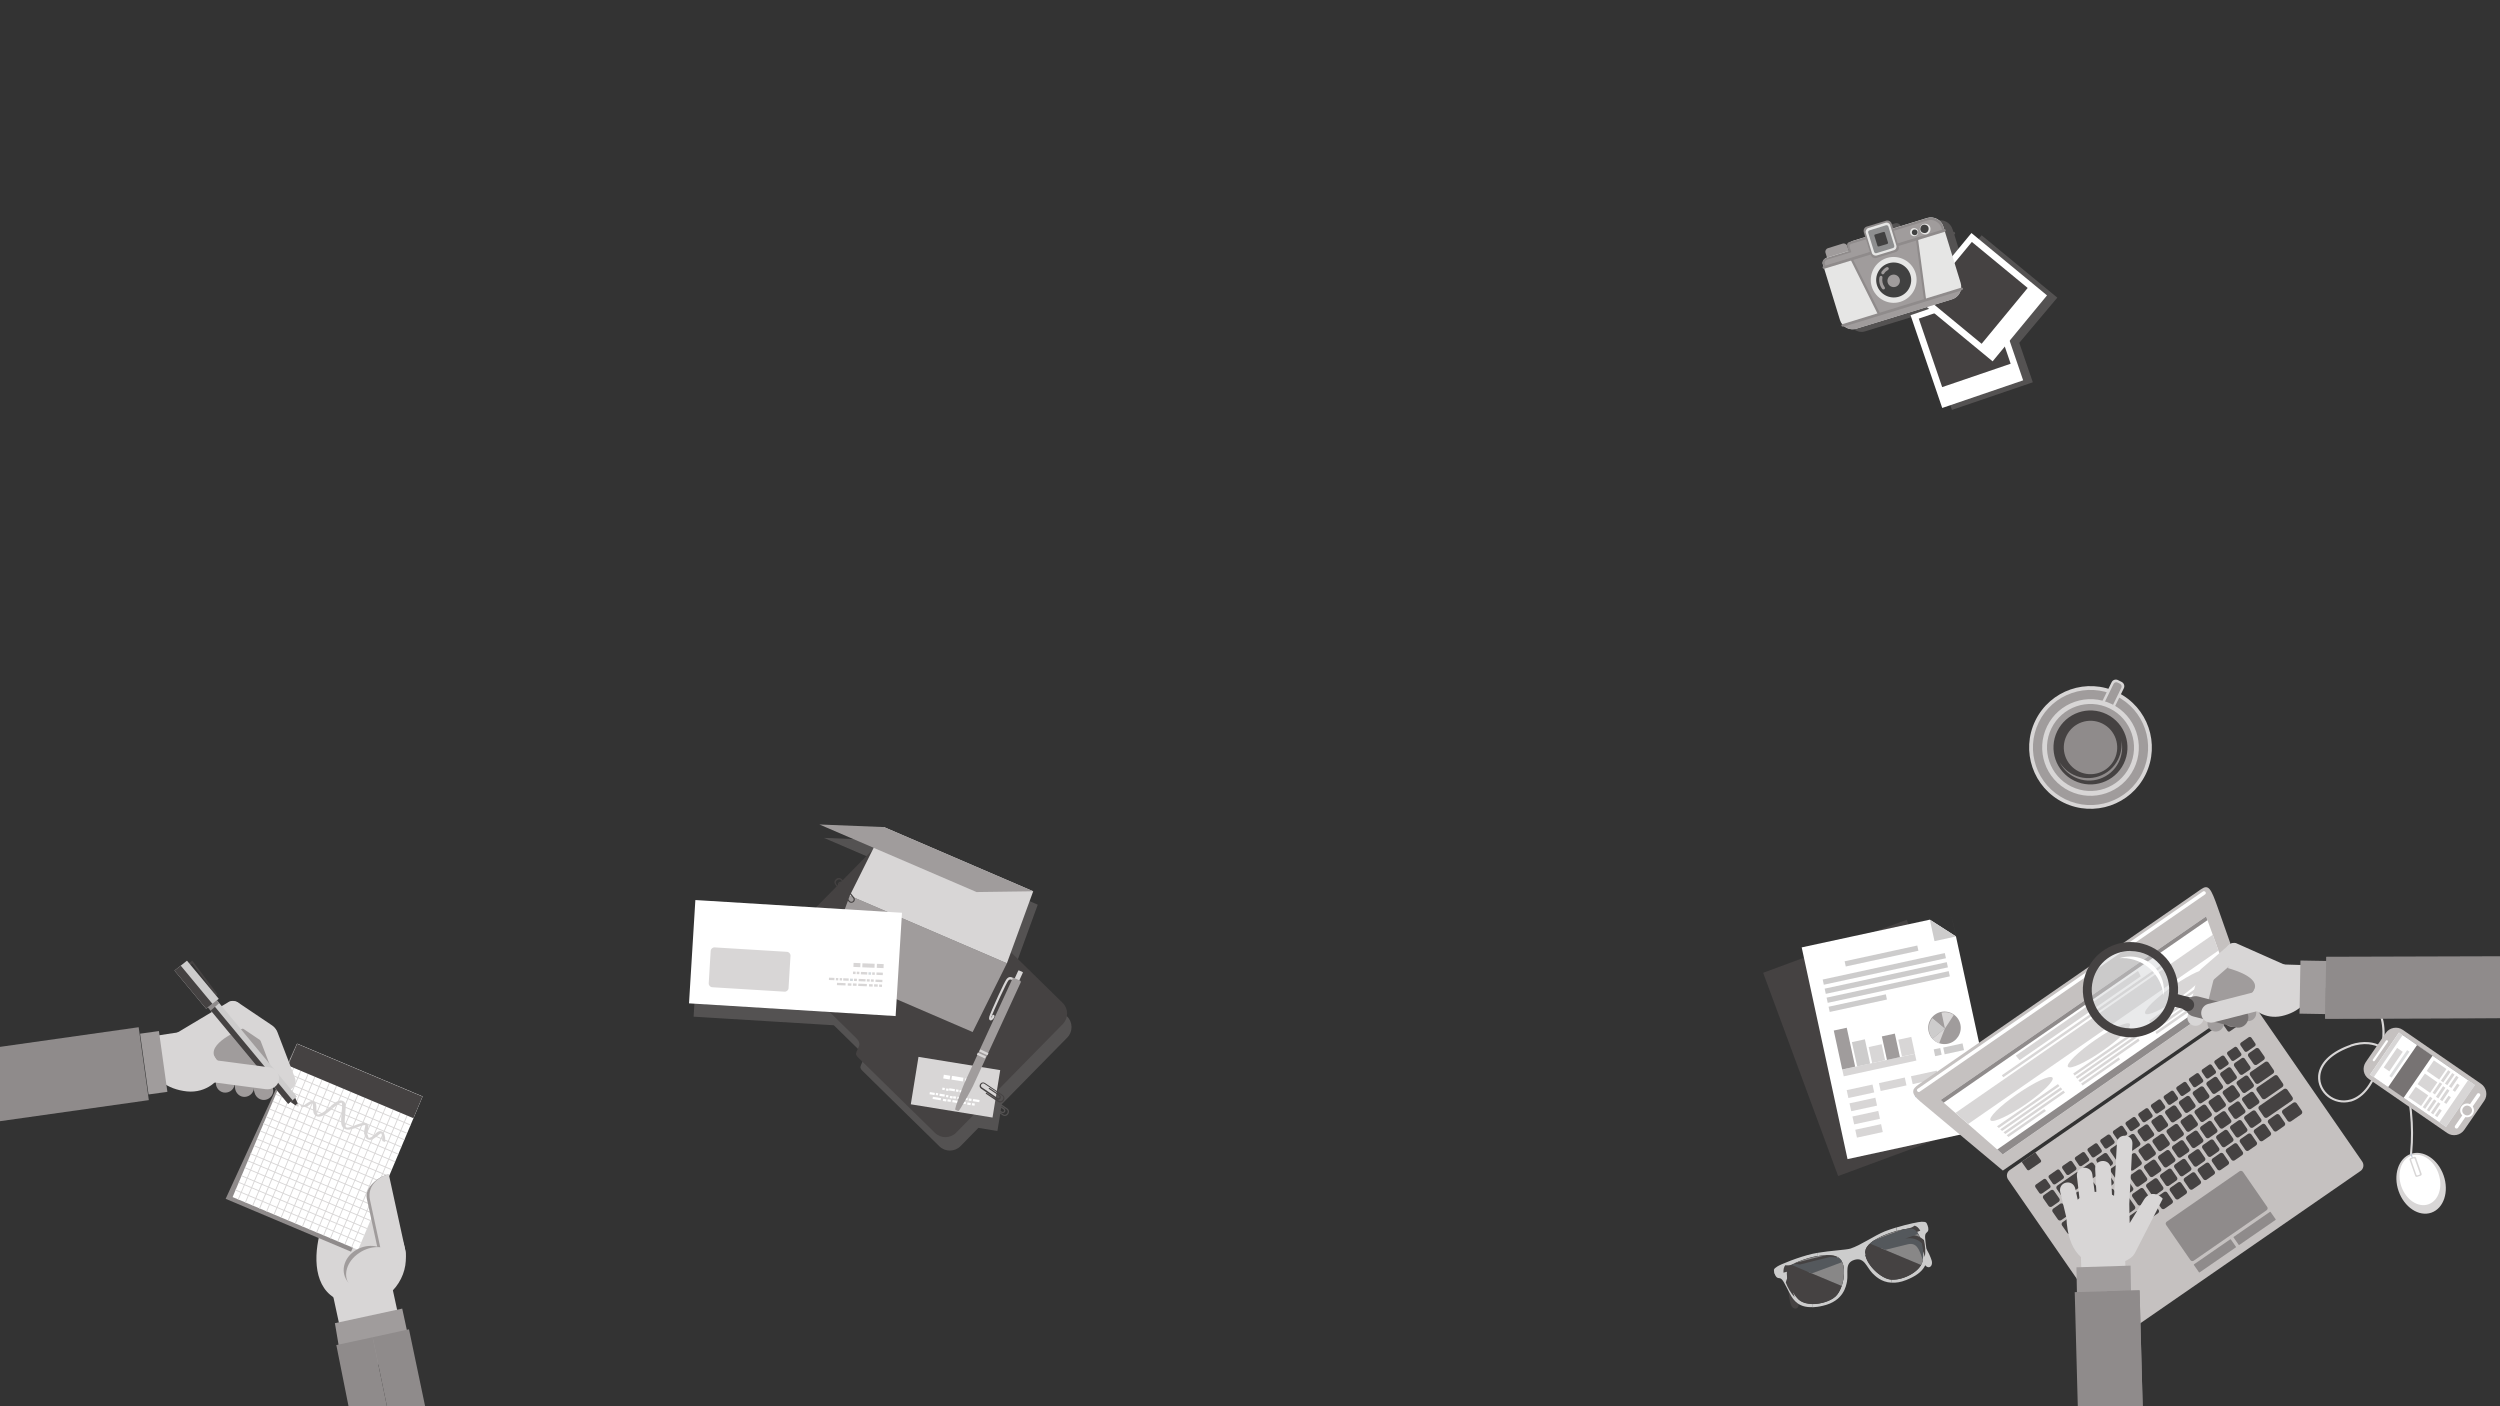<?xml version="1.0" encoding="utf-8"?>
<!-- Generator: Adobe Illustrator 20.0.0, SVG Export Plug-In . SVG Version: 6.00 Build 0)  -->
<svg version="1.1" id="Layer_1" xmlns="http://www.w3.org/2000/svg" xmlns:xlink="http://www.w3.org/1999/xlink" x="0px" y="0px"
	 viewBox="0 0 1920 1080" style="enable-background:new 0 0 1920 1080;" xml:space="preserve">
<rect x="0" y="0" width="1920" height="1080" fill="#333333" stroke="none"/>
<style type="text/css">
	.st0{fill:#BCBEC0;}
	.st1{fill:#E6E7E8;}
	.st2{fill:#6D6E71;}
	.st3{fill:none;stroke:#E9E9EA;stroke-width:0.849;stroke-miterlimit:10;}
	.st4{fill:#FFFFFF;}
	.st5{clip-path:url(#SVGID_2_);}
	.st6{fill:#676464;}
	.st7{opacity:0.15;fill-rule:evenodd;clip-rule:evenodd;fill:#010101;}
	.st8{fill:none;stroke:#756458;stroke-miterlimit:10;}
	.st9{fill:#756458;}
	.st10{fill:none;stroke:#756458;stroke-width:3.578;stroke-linecap:round;stroke-linejoin:round;stroke-miterlimit:10;}
	.st11{fill:none;stroke:#756458;stroke-width:1.095;stroke-miterlimit:10;}
	.st12{fill:#756458;stroke:#756458;stroke-width:1.095;stroke-miterlimit:10;}
	.st13{fill:none;stroke:#756458;stroke-width:4.378;stroke-linecap:round;stroke-linejoin:round;stroke-miterlimit:10;}
	.st14{fill:#756458;stroke:#756458;stroke-width:2.189;stroke-linecap:round;stroke-linejoin:round;stroke-miterlimit:10;}
	.st15{fill-rule:evenodd;clip-rule:evenodd;fill:#FED6B7;}
	.st16{fill-rule:evenodd;clip-rule:evenodd;fill:#F1BF95;}
	.st17{fill-rule:evenodd;clip-rule:evenodd;fill:#CC5D33;}
	.st18{fill:#EACA49;}
	.st19{fill:#FFDF4F;}
	.st20{opacity:0.48;fill:#D1D3D4;}
	.st21{fill-rule:evenodd;clip-rule:evenodd;fill:#EACA49;}
	.st22{fill-rule:evenodd;clip-rule:evenodd;fill:#F2A51E;}
	.st23{fill:none;stroke:#756458;stroke-width:4.337;stroke-linecap:round;stroke-linejoin:round;stroke-miterlimit:10;}
	.st24{fill:none;stroke:#756458;stroke-width:3.283;stroke-linecap:round;stroke-linejoin:round;stroke-miterlimit:10;}
	.st25{fill-rule:evenodd;clip-rule:evenodd;fill:#414141;}
	.st26{fill-rule:evenodd;clip-rule:evenodd;fill:#B53536;}
	.st27{fill-rule:evenodd;clip-rule:evenodd;fill:#FFFFFF;}
	.st28{fill-rule:evenodd;clip-rule:evenodd;fill:#FED4A4;}
	.st29{fill-rule:evenodd;clip-rule:evenodd;fill:#4E4E4E;}
	.st30{fill-rule:evenodd;clip-rule:evenodd;fill:#1D5B8D;}
	.st31{fill-rule:evenodd;clip-rule:evenodd;fill:#F37B7E;}
	.st32{fill-rule:evenodd;clip-rule:evenodd;fill:#DD6A26;}
	.st33{fill-rule:evenodd;clip-rule:evenodd;fill:#8D8E8F;}
	.st34{fill-rule:evenodd;clip-rule:evenodd;fill:#C3842B;}
	.st35{fill:#CC5D33;}
	.st36{fill-rule:evenodd;clip-rule:evenodd;fill:#818181;}
	.st37{opacity:0.15;fill:#010101;}
	.st38{fill:#FEFFFF;}
	.st39{fill:#5E0F17;}
	.st40{fill:#8E1921;}
	.st41{fill:#BD202E;}
	.st42{fill:#CA4B56;}
	.st43{fill:#EF4237;}
	.st44{fill:#F2675D;}
	.st45{fill:#F58D86;}
	.st46{fill:#F8B3AF;}
	.st47{fill:#F69320;}
	.st48{fill:#F9A84B;}
	.st49{fill:#F8BF76;}
	.st50{fill:#FAD4A5;}
	.st51{fill:#8CC640;}
	.st52{fill:#A3CF64;}
	.st53{fill:#BBDA8D;}
	.st54{fill:#D2E6B1;}
	.st55{fill:#00A79C;}
	.st56{fill:#32B7B0;}
	.st57{fill:#69C7C1;}
	.st58{fill:#9BD7D6;}
	.st59{fill:#1D75BC;}
	.st60{fill:#4990C8;}
	.st61{fill:#77ABD5;}
	.st62{fill:#A3C8E4;}
	.st63{fill:#FDE8BD;}
	.st64{opacity:0.9;fill:#3B3838;}
	.st65{opacity:0.15;clip-path:url(#SVGID_4_);}
	.st66{fill:#010101;}
	.st67{clip-path:url(#SVGID_4_);}
	.st68{fill-rule:evenodd;clip-rule:evenodd;fill:#CDCCCC;}
	.st69{fill-rule:evenodd;clip-rule:evenodd;fill:none;stroke:#CDCCCC;stroke-width:1.694;stroke-miterlimit:22.926;}
	.st70{fill-rule:evenodd;clip-rule:evenodd;fill:#F8A58E;}
	.st71{fill-rule:evenodd;clip-rule:evenodd;fill:#ED7B5C;}
	.st72{fill-rule:evenodd;clip-rule:evenodd;fill:#E66D4B;}
	.st73{fill-rule:evenodd;clip-rule:evenodd;fill:#D54527;}
	.st74{fill-rule:evenodd;clip-rule:evenodd;fill:#4E8EB4;}
	.st75{fill-rule:evenodd;clip-rule:evenodd;fill:#94C0E7;}
	.st76{fill-rule:evenodd;clip-rule:evenodd;fill:#A7CBEC;}
	.st77{fill-rule:evenodd;clip-rule:evenodd;fill:#B9D8F2;}
	.st78{fill-rule:evenodd;clip-rule:evenodd;fill:#CBE3F6;}
	.st79{fill-rule:evenodd;clip-rule:evenodd;fill:#81B4E1;}
	.st80{fill-rule:evenodd;clip-rule:evenodd;fill:#E4EAF2;}
	.st81{fill-rule:evenodd;clip-rule:evenodd;fill:#D4DBE4;}
	.st82{fill-rule:evenodd;clip-rule:evenodd;fill:#896835;}
	.st83{fill-rule:evenodd;clip-rule:evenodd;fill:#6A5029;}
	.st84{fill-rule:evenodd;clip-rule:evenodd;fill:#BC9D6E;}
	.st85{fill-rule:evenodd;clip-rule:evenodd;fill:#CCCCCC;}
	.st86{fill-rule:evenodd;clip-rule:evenodd;fill:#54585C;}
	.st87{fill-rule:evenodd;clip-rule:evenodd;fill:#8A9096;}
	.st88{fill-rule:evenodd;clip-rule:evenodd;fill:#333538;}
	.st89{fill-rule:evenodd;clip-rule:evenodd;fill:#BFC8D4;}
	.st90{fill-rule:evenodd;clip-rule:evenodd;fill:#BCC7D6;}
	.st91{fill-rule:evenodd;clip-rule:evenodd;fill:#F3F4F6;}
	.st92{fill-rule:evenodd;clip-rule:evenodd;fill:#D8D6D6;}
	.st93{fill-rule:evenodd;clip-rule:evenodd;fill:#F79B1D;}
	.st94{fill:#454242;}
	.st95{fill:#777373;}
	.st96{fill-rule:evenodd;clip-rule:evenodd;fill:#454242;}
	.st97{fill-rule:evenodd;clip-rule:evenodd;fill:#DB971B;}
	.st98{fill-rule:evenodd;clip-rule:evenodd;fill:#F8B75D;}
	.st99{fill-rule:evenodd;clip-rule:evenodd;fill:#9EB8CC;}
	.st100{fill-rule:evenodd;clip-rule:evenodd;fill:#86888A;}
	.st101{fill-rule:evenodd;clip-rule:evenodd;fill:#B4B4B4;}
	.st102{fill-rule:evenodd;clip-rule:evenodd;fill:#DCDDDE;}
	.st103{fill-rule:evenodd;clip-rule:evenodd;fill:#62C4C5;}
	.st104{fill-rule:evenodd;clip-rule:evenodd;fill:#C5D0E0;}
	.st105{fill-rule:evenodd;clip-rule:evenodd;fill:#798790;}
	.st106{fill-rule:evenodd;clip-rule:evenodd;fill:#92A1A9;}
	.st107{fill-rule:evenodd;clip-rule:evenodd;fill:#3B6482;}
	.st108{fill:#3B6482;}
	.st109{fill-rule:evenodd;clip-rule:evenodd;fill:#777373;}
	.st110{fill-rule:evenodd;clip-rule:evenodd;fill:#D3DADE;}
	.st111{fill:#D4DBE4;}
	.st112{fill-rule:evenodd;clip-rule:evenodd;fill:#E6E6E5;}
	.st113{fill:#AF9154;}
	.st114{fill:none;stroke:#000000;stroke-width:2;stroke-miterlimit:10;}
	.st115{opacity:0.25;}
	.st116{fill:none;stroke:#454242;stroke-miterlimit:10;}
	.st117{fill:none;stroke:#454242;stroke-width:0.749;stroke-miterlimit:10;}
	.st118{fill:none;stroke:#777373;stroke-width:2.5;stroke-miterlimit:10;}
	.st119{fill:#454242;stroke:#454242;stroke-width:1.498;stroke-linecap:round;stroke-linejoin:round;stroke-miterlimit:10;}
	.st120{fill:#454242;stroke:#454242;stroke-miterlimit:10;}
	.st121{fill:none;stroke:#777373;stroke-width:2.967;stroke-linecap:round;stroke-linejoin:round;stroke-miterlimit:10;}
	.st122{opacity:0.5;fill-rule:evenodd;clip-rule:evenodd;fill:#777373;}
	.st123{clip-path:url(#SVGID_6_);}
	.st124{fill-rule:evenodd;clip-rule:evenodd;fill:#A09C9C;}
	.st125{fill:#8F8B8B;}
	.st126{opacity:0.7;fill:#D8D6D6;}
	.st127{opacity:0.6;fill:#FFFFFF;}
	.st128{fill-rule:evenodd;clip-rule:evenodd;fill:#8F8B8B;}
	.st129{opacity:0.5;fill:#777373;}
	.st130{fill:#D8D6D6;}
	.st131{clip-path:url(#SVGID_8_);}
	.st132{fill-rule:evenodd;clip-rule:evenodd;fill:none;stroke:#CDCCCC;stroke-width:1.915;stroke-miterlimit:22.926;}
	.st133{opacity:0.48;}
	.st134{fill-rule:evenodd;clip-rule:evenodd;fill:#D1D3D4;}
	.st135{fill-rule:evenodd;clip-rule:evenodd;fill:#C5C1C0;}
</style>
<path class="st129" d="M819.7,796.8c4.4-4.5,4.3-11.8-0.2-16.2l-39.6-38.9l17.1-46.9l-114.6-49.3l-49.6-2l41.6,17.9l-0.8,1.5
	l-23,23.5l-0.5-0.6c-0.9-1.2-2.2-1.4-3.3-1.1c-0.4,0.1-0.8,0.3-1.2,0.6c-0.3,0.3-0.6,0.6-0.9,1c-0.6,1-0.7,2.3,0.3,3.5l1,1.3
	l-15.8,16.1l-92.6-5.7l-4.9,79.3l107.7,6.6l20.8,20.4c2,2,2.7,4.1,1.8,6.2l-1.8,4.1c-0.8,1.8-0.3,2.9,1.4,4.5l6.9,6.8l52,51
	c4.5,4.4,11.8,4.3,16.2-0.2l13.7-14l14.6,2.4l2.2-13.3l1.7,1.2c1.2,0.8,2.5,0.7,3.5,0c0.4-0.3,0.7-0.6,0.9-0.9
	c0.2-0.4,0.4-0.8,0.5-1.2c0.3-1.1-0.1-2.4-1.3-3.2l-4.2-2.9l0.1-0.3L819.7,796.8z M647.7,689.4c0-0.2,0-0.4,0.1-0.5
	c0.1-0.1,0.2-0.3,0.3-0.4c0.1-0.1,0.3-0.2,0.4-0.2c0.1,0,0.2,0,0.3,0L647.7,689.4z M768.9,850.8l1.7,1.2c0.5,0.3,0.6,0.8,0.5,1.1
	c0,0.2-0.1,0.3-0.2,0.4c-0.1,0.1-0.2,0.2-0.3,0.3c-0.3,0.2-0.8,0.2-1.2-0.1l-0.9-0.6L768.9,850.8z M645.8,689.3
	c-0.7-0.8-0.6-1.7-0.2-2.4c0.2-0.3,0.4-0.5,0.7-0.7c0.3-0.2,0.6-0.4,0.9-0.5c0.8-0.2,1.7-0.1,2.3,0.7l0.6,0.7l-0.4,0.4
	c-0.4-0.2-0.9-0.2-1.3-0.1c-0.3,0.1-0.5,0.2-0.7,0.4c-0.2,0.2-0.4,0.4-0.5,0.6c-0.3,0.5-0.4,1.1-0.1,1.8l-0.3,0.3L645.8,689.3z
	 M773,852c0.9,0.6,1.1,1.5,0.9,2.2c-0.1,0.3-0.2,0.6-0.4,0.9c-0.2,0.3-0.4,0.5-0.7,0.7c-0.7,0.5-1.6,0.6-2.4,0l-2.1-1.4l0.1-0.3
	l0.5,0.4c0.8,0.6,1.6,0.5,2.3,0.1c0.2-0.2,0.4-0.4,0.6-0.6c0.2-0.2,0.3-0.5,0.3-0.8c0.1-0.7-0.1-1.5-0.9-2.1l-2.1-1.4l0.1-0.3
	L773,852z"/>
<g>
	<path class="st96" d="M674.9,647.8l-82,83.5c-4.4,4.5-4.3,11.8,0.2,16.2l19.1,18.7l6.9,6.8c1.7,1.6,2.7,2.1,4.6,1.3l4.1-1.9
		c2-0.9,4.2-0.3,6.2,1.7l23.8,23.4c2,2,2.7,4.1,1.8,6.2l-1.8,4.1c-0.8,1.8-0.3,2.9,1.4,4.5l6.9,6.8l52,51c4.5,4.4,11.8,4.3,16.2-0.2
		l82-83.5c4.4-4.5,4.3-11.8-0.2-16.2L691.1,647.7C686.6,643.3,679.3,643.3,674.9,647.8z"/>
	<g>
		<polygon class="st124" points="747,792.6 632.4,743.2 652.6,687.9 773.3,739.8 		"/>
		<polygon class="st92" points="793.5,684.5 678.9,635.2 652.6,687.9 773.3,739.8 		"/>
		<polygon class="st124" points="793.5,684.5 678.9,635.2 629.3,633.2 750,685.1 		"/>
	</g>
	<g>
		<g>
			
				<rect x="571.3" y="656.2" transform="matrix(6.144877e-02 -0.998 0.998 6.144877e-02 -160.836 1300.409)" class="st27" width="79.5" height="159"/>
			<path class="st92" d="M604.4,731l-55.5-3.4c-1.6-0.1-3,1.1-3.1,2.7l-1.5,24.8c-0.1,1.6,1.1,3,2.7,3.1l55.5,3.4
				c1.6,0.1,3-1.1,3.1-2.7l1.5-24.8C607.2,732.5,606,731.1,604.4,731z"/>
		</g>
		<g>
			<g>
				
					<rect x="674.6" y="739.1" transform="matrix(3.910881e-02 -0.999 0.999 3.910881e-02 -91.384 1388.334)" class="st92" width="3.1" height="5.2"/>
				
					<rect x="665.6" y="736.6" transform="matrix(3.907740e-02 -0.999 0.999 3.907740e-02 -99.644 1379.045)" class="st92" width="3.1" height="9.4"/>
				
					<rect x="656.8" y="738.3" transform="matrix(3.887925e-02 -0.999 0.999 3.887925e-02 -107.672 1370.028)" class="st92" width="3.1" height="5.3"/>
			</g>
			<g>
				
					<rect x="674.8" y="745.3" transform="matrix(3.901730e-02 -0.999 0.999 3.901730e-02 -97.801 1393.76)" class="st92" width="1.9" height="4.9"/>
				
					<rect x="670.1" y="746.5" transform="matrix(3.914219e-02 -0.999 0.999 3.914219e-02 -102.166 1388.845)" class="st92" width="1.9" height="2"/>
				
					<rect x="667.2" y="746.4" transform="matrix(3.892640e-02 -0.999 0.999 3.892640e-02 -104.682 1386.027)" class="st110" width="1.9" height="2"/>
				
					<rect x="662.8" y="744.8" transform="matrix(3.894994e-02 -0.999 0.999 3.894994e-02 -108.761 1381.438)" class="st92" width="1.9" height="4.9"/>
				
					<rect x="658.2" y="746.1" transform="matrix(3.904195e-02 -0.999 0.999 3.904195e-02 -113.104 1376.548)" class="st92" width="1.9" height="2"/>
				
					<rect x="655.3" y="746" transform="matrix(3.860331e-02 -0.999 0.999 3.860331e-02 -115.483 1373.903)" class="st92" width="1.9" height="2"/>
			</g>
			<g>
				
					<rect x="645.1" y="751" transform="matrix(3.910295e-02 -0.999 0.999 3.910295e-02 -130.607 1368.041)" class="st92" width="1.8" height="1.8"/>
				
					<rect x="649" y="750" transform="matrix(3.902136e-02 -0.999 0.999 3.902136e-02 -127.019 1372.166)" class="st92" width="1.8" height="4.2"/>
				
					<rect x="642.1" y="751" transform="matrix(3.885858e-02 -0.999 0.999 3.885858e-02 -133.253 1365.155)" class="st92" width="1.8" height="1.8"/>
				
					<rect x="638" y="749.6" transform="matrix(3.902136e-02 -0.999 0.999 3.902136e-02 -137.151 1360.756)" class="st92" width="1.8" height="4.2"/>
				
					<rect x="674.2" y="750.5" transform="matrix(3.922206e-02 -0.999 0.999 3.922206e-02 -103.853 1398.195)" class="st92" width="1.8" height="5.3"/>
				
					<rect x="669.2" y="751.8" transform="matrix(3.936602e-02 -0.999 0.999 3.936602e-02 -108.587 1392.861)" class="st92" width="1.8" height="2.2"/>
				
					<rect x="666.1" y="751.7" transform="matrix(3.900687e-02 -0.999 0.999 3.900687e-02 -111.233 1389.906)" class="st92" width="1.8" height="2.2"/>
				
					<rect x="661.3" y="750" transform="matrix(3.913940e-02 -0.999 0.999 3.913940e-02 -115.72 1384.851)" class="st92" width="1.8" height="5.3"/>
				
					<rect x="656.3" y="751.3" transform="matrix(3.900864e-02 -0.999 0.999 3.900864e-02 -120.281 1379.731)" class="st92" width="1.8" height="2.2"/>
				
					<rect x="653.1" y="751.2" transform="matrix(3.891796e-02 -0.999 0.999 3.891796e-02 -123.099 1376.567)" class="st110" width="1.8" height="2.2"/>
				
					<rect x="675.6" y="755.7" transform="matrix(3.872439e-02 -0.999 0.999 3.872439e-02 -105.95 1403.533)" class="st92" width="1.8" height="2.2"/>
				
					<rect x="645.4" y="752.3" transform="matrix(3.912115e-02 -0.999 0.999 3.912115e-02 -134.045 1371.911)" class="st92" width="1.8" height="6.6"/>
				
					<rect x="651.7" y="754.5" transform="matrix(3.895487e-02 -0.999 0.999 3.895487e-02 -128.092 1378.621)" class="st92" width="1.8" height="2.8"/>
				
					<rect x="655.7" y="754.7" transform="matrix(3.895627e-02 -0.999 0.999 3.895627e-02 -124.469 1382.695)" class="st92" width="1.8" height="2.8"/>
				
					<rect x="661.7" y="753" transform="matrix(3.907476e-02 -0.999 0.999 3.907476e-02 -118.995 1388.842)" class="st92" width="1.8" height="6.6"/>
				
					<rect x="668" y="755.2" transform="matrix(3.859644e-02 -0.999 0.999 3.859644e-02 -112.839 1395.796)" class="st92" width="1.8" height="2.8"/>
				
					<rect x="672" y="755.3" transform="matrix(3.863660e-02 -0.999 0.999 3.863660e-02 -109.24 1399.84)" class="st92" width="1.8" height="2.8"/>
			</g>
		</g>
	</g>
	<path class="st94" d="M652.8,684.8c0.2,0.2,0.5,0.2,0.7,0.1c0.2-0.2,0.2-0.4,0.1-0.7l-6.9-8.7c-0.9-1.2-2.2-1.4-3.3-1.1
		c-0.4,0.1-0.8,0.3-1.2,0.6c-0.3,0.3-0.6,0.6-0.9,1c-0.6,1-0.7,2.3,0.3,3.5l10.1,12.8c0.8,1,1.8,1.2,2.8,1c0.3-0.1,0.7-0.3,1-0.5
		c0.3-0.2,0.5-0.5,0.7-0.8c0.5-0.8,0.5-1.9-0.3-2.9l-8.8-11.2c-0.6-0.8-1.4-0.9-2.1-0.7c-0.3,0.1-0.5,0.2-0.7,0.4
		c-0.2,0.2-0.4,0.4-0.5,0.6c-0.4,0.6-0.4,1.5,0.2,2.3l5.8,7.3c0.2,0.2,0.5,0.2,0.7,0.1c0.2-0.2,0.2-0.5,0.1-0.7l-5.8-7.3
		c-0.3-0.4-0.3-0.9-0.2-1.2c0.1-0.1,0.2-0.3,0.3-0.4c0.1-0.1,0.3-0.2,0.4-0.2c0.4-0.1,0.8,0,1.1,0.4l8.8,11.2
		c0.5,0.7,0.5,1.4,0.2,1.9c-0.1,0.2-0.3,0.4-0.5,0.6c-0.2,0.2-0.4,0.3-0.6,0.3c-0.6,0.2-1.2,0-1.8-0.6l-10.1-12.8
		c-0.7-0.8-0.6-1.7-0.2-2.4c0.2-0.3,0.4-0.5,0.7-0.7c0.3-0.2,0.6-0.4,0.9-0.5c0.8-0.2,1.7-0.1,2.3,0.7L652.8,684.8z"/>
	<g>
		
			<rect x="715.6" y="803.3" transform="matrix(0.16 -0.987 0.987 0.16 -207.861 1425.874)" class="st92" width="36.9" height="63.6"/>
		<g>
			
				<rect x="742.4" y="827.5" transform="matrix(0.16 -0.987 0.987 0.16 -194.519 1431.304)" class="st27" width="2.9" height="4.9"/>
			
				<rect x="734.1" y="824.2" transform="matrix(0.16 -0.987 0.987 0.16 -200.263 1421.812)" class="st27" width="2.9" height="8.9"/>
			
				<rect x="725.8" y="824.8" transform="matrix(0.16 -0.987 0.987 0.16 -205.809 1412.639)" class="st27" width="2.9" height="5"/>
			
				<rect x="726.7" y="841" transform="matrix(0.16 -0.987 0.987 0.16 -219.862 1425.251)" class="st27" width="1.7" height="1.7"/>
			
				<rect x="722.9" y="839.2" transform="matrix(0.16 -0.987 0.987 0.16 -222.53 1420.842)" class="st27" width="1.7" height="4"/>
			
				<rect x="719.1" y="839.7" transform="matrix(0.16 -0.987 0.987 0.16 -225.22 1416.395)" class="st27" width="1.7" height="1.7"/>
			
				<rect x="715.3" y="838" transform="matrix(0.16 -0.987 0.987 0.16 -227.684 1412.32)" class="st27" width="1.7" height="3.9"/>
			
				<rect x="741.4" y="836.7" transform="matrix(0.16 -0.987 0.987 0.16 -204.879 1437.077)" class="st27" width="1.7" height="4.4"/>
			
				<rect x="737.2" y="837.4" transform="matrix(0.16 -0.987 0.987 0.16 -207.682 1432.438)" class="st27" width="1.7" height="1.9"/>
			
				<rect x="734.6" y="836.9" transform="matrix(0.16 -0.987 0.987 0.16 -209.481 1429.466)" class="st27" width="1.7" height="1.9"/>
			
				<rect x="730.6" y="835" transform="matrix(0.16 -0.987 0.987 0.16 -212.21 1424.954)" class="st27" width="1.7" height="4.4"/>
			
				<rect x="726.4" y="835.6" transform="matrix(0.161 -0.987 0.987 0.161 -215.213 1419.995)" class="st27" width="1.7" height="1.9"/>
			
				<rect x="723.8" y="835.2" transform="matrix(0.16 -0.987 0.987 0.16 -216.586 1417.708)" class="st27" width="1.7" height="1.9"/>
			
				<rect x="749.1" y="843" transform="matrix(0.16 -0.987 0.987 0.16 -204.783 1450.187)" class="st27" width="1.7" height="5"/>
			
				<rect x="744.4" y="843.7" transform="matrix(0.16 -0.987 0.987 0.16 -207.942 1444.96)" class="st27" width="1.7" height="2.1"/>
			
				<rect x="741.5" y="843.2" transform="matrix(0.16 -0.987 0.987 0.16 -209.994 1441.573)" class="st27" width="1.7" height="2.1"/>
			
				<rect x="737" y="841" transform="matrix(0.16 -0.987 0.987 0.16 -212.877 1436.799)" class="st27" width="1.7" height="5"/>
			
				<rect x="732.3" y="841.7" transform="matrix(0.16 -0.987 0.987 0.16 -216.001 1431.631)" class="st27" width="1.7" height="2.1"/>
			
				<rect x="729.4" y="841.2" transform="matrix(0.161 -0.987 0.987 0.161 -218.314 1427.819)" class="st27" width="1.7" height="2.1"/>
			
				<rect x="747" y="847.4" transform="matrix(0.16 -0.987 0.987 0.16 -209.557 1450.549)" class="st27" width="1.7" height="2.1"/>
			
				<rect x="718.8" y="840.8" transform="matrix(0.16 -0.987 0.987 0.16 -228.667 1418.948)" class="st27" width="1.7" height="6.3"/>
			
				<rect x="724.8" y="843.5" transform="matrix(0.16 -0.987 0.987 0.16 -224.428 1425.952)" class="st27" width="1.7" height="2.6"/>
			
				<rect x="728.4" y="844.1" transform="matrix(0.16 -0.987 0.987 0.16 -222.14 1429.741)" class="st27" width="1.7" height="2.6"/>
			
				<rect x="734" y="843.2" transform="matrix(0.16 -0.987 0.987 0.16 -218.341 1436.022)" class="st27" width="1.7" height="6.3"/>
			
				<rect x="740" y="846" transform="matrix(0.16 -0.987 0.987 0.16 -214.376 1442.58)" class="st27" width="1.7" height="2.6"/>
			
				<rect x="743.6" y="846.6" transform="matrix(0.16 -0.987 0.987 0.16 -211.793 1446.848)" class="st27" width="1.7" height="2.6"/>
		</g>
	</g>
	<g>
		<path class="st92" d="M785.3,746.5l-2.7-1.2c-0.2-0.1-0.5,0-0.6,0.2l-7.2,15.7c-0.1,0.2,0,0.5,0.2,0.6l2.7,1.2
			c0.2,0.1,0.5,0,0.6-0.2l7.2-15.7C785.7,746.9,785.6,746.6,785.3,746.5z"/>
		<g>
			<path class="st130" d="M778.1,753l-0.4-0.2l0,0c-1-0.5-2.2-1.1-3.4,0.4c-0.7,0.9-3.3,6.2-6,12c-3.3,7.1-6.7,14.8-6.9,15.9
				c-0.1,0.3-0.1,0.5-0.1,0.7c0-0.1,0.1-0.1,0.1-0.2c0.2-0.2,0.3-0.4,0.4-0.6c0.1-0.2,0.2-0.3,0.2-0.5c-0.1-0.2-0.1-0.5,0.1-0.7
				c0.2-0.4,0.8-0.5,1.2-0.3c0.5,0.3,0.6,0.9,0.4,1.5c-0.1,0.2-0.2,0.5-0.4,0.8c-0.2,0.3-0.4,0.5-0.6,0.8c-0.7,0.8-1.6,1.4-2.3,1
				c-0.4-0.2-0.7-0.5-0.8-1.2c0-0.4,0-0.9,0.2-1.7c0.3-1.2,3.7-9.1,7-16.3c2.7-5.9,5.4-11.3,6.2-12.4c2-2.5,3.8-1.6,5.4-0.8l0,0
				l0.6,1.6C778.7,753,778.4,753.1,778.1,753L778.1,753z M778.4,751.2L778.4,751.2L778.4,751.2z M779,752.8l-0.6-1.6l0,0
				c0.1,0,0.1,0.1,0.4,0.2c0.4,0.2,0.6,0.7,0.4,1.1C779.2,752.7,779.1,752.8,779,752.8L779,752.8z M778.4,751.2L778.4,751.2
				L778.4,751.2z"/>
		</g>
		<path class="st124" d="M783.5,753.2l-4.7-2.2c-0.4-0.2-0.9,0-1.1,0.4l-36.8,79.9c-0.8,1.7-8.2,20.5-7.2,21l2.3,1
			c0.8,0.4,10.5-17.5,11.2-19.1l36.8-79.9C784.1,753.9,783.9,753.4,783.5,753.2z"/>
		<g>
			
				<rect x="753.3" y="807.2" transform="matrix(0.418 -0.908 0.908 0.418 -297.586 1156.625)" class="st92" width="1.8" height="6.9"/>
			
				<rect x="754.6" y="804.4" transform="matrix(0.419 -0.908 0.908 0.419 -294.453 1155.705)" class="st92" width="1.8" height="6.9"/>
		</g>
	</g>
	<path class="st94" d="M757.7,839.3c-0.2-0.1-0.5-0.1-0.6,0.1c-0.1,0.2-0.1,0.5,0.1,0.6l9.2,6.2c1.2,0.8,2.5,0.7,3.5,0
		c0.4-0.3,0.7-0.6,0.9-0.9c0.2-0.4,0.4-0.8,0.5-1.2c0.3-1.1-0.1-2.4-1.3-3.2l-13.5-9.1c-1.1-0.7-2.1-0.6-2.9-0.1
		c-0.3,0.2-0.6,0.5-0.8,0.8c-0.2,0.3-0.4,0.6-0.4,1c-0.2,0.9,0.1,2,1.2,2.7l11.8,8c0.8,0.6,1.6,0.5,2.3,0.1c0.2-0.2,0.4-0.4,0.6-0.6
		c0.2-0.2,0.3-0.5,0.3-0.8c0.1-0.7-0.1-1.5-0.9-2.1l-7.7-5.2c-0.2-0.1-0.5-0.1-0.6,0.1c-0.1,0.2-0.1,0.5,0.1,0.6l7.7,5.2
		c0.5,0.3,0.6,0.8,0.5,1.1c0,0.2-0.1,0.3-0.2,0.4c-0.1,0.1-0.2,0.2-0.3,0.3c-0.3,0.2-0.8,0.2-1.2-0.1l-11.8-8
		c-0.7-0.5-0.9-1.1-0.8-1.7c0-0.2,0.1-0.5,0.3-0.7c0.1-0.2,0.3-0.4,0.5-0.5c0.5-0.3,1.2-0.4,1.9,0.1l13.5,9.1
		c0.9,0.6,1.1,1.5,0.9,2.2c-0.1,0.3-0.2,0.6-0.4,0.9c-0.2,0.3-0.4,0.5-0.7,0.7c-0.7,0.5-1.6,0.6-2.4,0L757.7,839.3z"/>
</g>
<path class="st122" d="M1580,228.6l-58.1-47.9l-15.2,18.4l-5.8-19c0.5-0.2,0.8-0.8,0.6-1.3c-0.2-0.5-0.7-0.8-1.3-0.7l-0.6-1.9
	c-1.6-5.3-7.2-8.2-12.5-6.6l-26.1,8l-1.2-3.8c-0.5-1.8-2.5-2.8-4.3-2.3l-14.8,4.5c-1.8,0.6-2.8,2.5-2.3,4.3l1.2,3.8l-11.8,3.6
	c-2,0.6-2.4,1.8-2.1,3.4c-0.5-1.5-2.1-2.4-3.6-1.9l-11.2,3.5c-1.5,0.5-2.4,2.1-1.9,3.6l1.1,3.6c0,0,0,0-0.1,0
	c-3.1,1.1-3.6,3.2-3.2,4.6l0.6,1.9c-0.5,0.2-0.8,0.8-0.6,1.3c0.2,0.5,0.7,0.8,1.3,0.7l12.1,39.5c0.4,1.2,0.9,2.2,1.6,3.1l0,0
	c-1,0.3-1,2.5,1.7,1.7l0,0c0,0,0.1,0,0.1,0.1c0.1,0.1,0.1,0.1,0.2,0.1c0.3,0.2,0.5,0.4,0.8,0.5c0.1,0.1,0.2,0.1,0.3,0.2
	c0.7,0.4,1.4,0.7,2.2,0.9c0.1,0,0.2,0.1,0.3,0.1c0.3,0.1,0.6,0.1,0.9,0.2c0.1,0,0.2,0,0.3,0c0.4,0,0.8,0.1,1.2,0.1
	c0.1,0,0.2,0,0.3,0c0.3,0,0.7,0,1-0.1c0.1,0,0.2,0,0.3-0.1c0.4-0.1,0.8-0.2,1.2-0.3l55.1-16.9l1.4,1.2l-14.3,4.9l24.3,71.2
	l62.1-21.2l-10.4-30.3L1580,228.6z"/>
<g>
	<g>
		
			<rect x="1478.2" y="229" transform="matrix(0.946 -0.323 0.323 0.946 -5.037 502.909)" class="st27" width="65.7" height="75.3"/>
		
			<rect x="1481.6" y="233.8" transform="matrix(0.946 -0.323 0.323 0.946 -3.487 502.083)" class="st96" width="55.6" height="55.6"/>
	</g>
	<g>
		
			<rect x="1490" y="190.1" transform="matrix(0.636 -0.771 0.771 0.636 378.067 1257.505)" class="st27" width="65.7" height="75.3"/>
		
			<rect x="1490.9" y="196.6" transform="matrix(0.636 -0.771 0.771 0.636 379.233 1253.112)" class="st96" width="55.6" height="55.6"/>
	</g>
	<g>
		<path class="st124" d="M1403.9,190.6l11.2-3.5c1.5-0.5,3.2,0.4,3.6,1.9l5.1,16.5c0.5,1.5-0.4,3.2-1.9,3.6l-11.2,3.5
			c-1.5,0.5-3.2-0.4-3.6-1.9l-5.1-16.5C1401.5,192.7,1402.3,191.1,1403.9,190.6z"/>
		<path class="st112" d="M1421.9,185.3l58.1-17.9c5.3-1.6,10.9,1.4,12.5,6.6l13.3,43.3c1.6,5.3-1.4,10.9-6.6,12.5l-73.6,22.6
			c-5.2,1.6-10.9-1.4-12.5-6.6l-13.3-43.3c-0.2-0.7,0.2-3.8,3.9-4.9l16.1-4.9L1421.9,185.3z"/>
		<path class="st124" d="M1506.1,222.1c-0.7,3.6-3.2,6.6-6.9,7.8l-73.6,22.6c-3.7,1.1-7.5,0-10.1-2.6L1506.1,222.1z"/>
		<path class="st128" d="M1420.8,185.7l59.2-18.2c5.3-1.6,10.9,1.4,12.5,6.6l0.9,2.9l-92.7,28.5l-0.9-2.9c-0.4-1.4,0-3.7,3.6-4.8
			l16.4-5l-1-3.2C1418.3,187.7,1418.5,186.3,1420.8,185.7z"/>
		<path class="st124" d="M1422,187.2l58.7-18c3.8-1.2,8.9,1.4,10.3,5.7l0.6,1.9l-89.5,27.5l-0.6-1.9c-0.3-1,0-2.5,2.4-3.2l17.9-5.5
			l-1.2-3.8C1420.2,188.7,1420.4,187.7,1422,187.2z"/>
		<polygon class="st128" points="1445.7,240.6 1446,240.5 1446.2,240.4 1446.5,240.3 1446.8,240.3 1447.1,240.2 1447.3,240.1 
			1447.6,240 1447.8,240 1448.1,239.9 1448.3,239.8 1448.6,239.7 1448.9,239.6 1449.2,239.5 1449.4,239.5 1449.7,239.4 
			1449.9,239.3 1450.2,239.2 1450.4,239.1 1450.7,239.1 1450.9,239 1451.3,238.9 1451.5,238.8 1451.8,238.7 1452,238.7 
			1452.3,238.6 1452.5,238.5 1452.8,238.4 1453,238.3 1453.4,238.2 1453.6,238.2 1453.9,238.1 1454.1,238 1454.4,237.9 
			1454.6,237.9 1454.9,237.8 1455.1,237.7 1455.5,237.6 1455.7,237.5 1456,237.4 1456.2,237.4 1456.5,237.3 1456.7,237.2 
			1457,237.1 1457.2,237.1 1457.5,237 1457.8,236.9 1458.1,236.8 1458.3,236.7 1458.6,236.6 1458.8,236.6 1459.1,236.5 
			1459.3,236.4 1459.6,236.3 1459.9,236.2 1460.2,236.1 1460.4,236.1 1460.7,236 1460.9,235.9 1461.2,235.8 1461.4,235.8 
			1461.7,235.7 1462,235.6 1462.3,235.5 1462.5,235.4 1462.8,235.3 1463,235.3 1463.3,235.2 1463.5,235.1 1463.8,235 1464.1,235 
			1464.4,234.9 1464.6,234.8 1464.9,234.7 1465.1,234.6 1465.4,234.5 1465.6,234.5 1465.9,234.4 1466.2,234.3 1466.5,234.2 
			1466.7,234.1 1467,234.1 1467.2,234 1467.5,233.9 1467.7,233.8 1468,233.7 1468.3,233.7 1468.6,233.6 1468.8,233.5 1469.1,233.4 
			1469.3,233.3 1469.6,233.2 1469.8,233.2 1470.1,233.1 1470.4,233 1470.7,232.9 1470.9,232.9 1471.2,232.8 1471.4,232.7 
			1471.7,232.6 1471.9,232.5 1472.2,232.4 1472.5,232.4 1472.8,232.3 1473,232.2 1473.3,232.1 1473.5,232.1 1473.8,232 1474,231.9 
			1474.3,231.8 1474.6,231.7 1474.9,231.6 1475.1,231.6 1475.4,231.5 1475.6,231.4 1475.9,231.3 1479.3,230.3 1473,183.2 
			1469.6,184.2 1469.2,184.4 1468.9,184.5 1468.5,184.6 1468.1,184.7 1467.7,184.8 1467.4,184.9 1466.9,185.1 1466.6,185.2 
			1466.2,185.3 1465.8,185.4 1465.4,185.5 1465.1,185.6 1464.7,185.7 1464.3,185.9 1463.9,186 1463.6,186.1 1463.1,186.2 
			1462.8,186.3 1462.4,186.4 1462.1,186.6 1461.6,186.7 1461.3,186.8 1460.9,186.9 1460.5,187 1460.1,187.1 1459.8,187.2 
			1459.3,187.4 1459,187.5 1458.6,187.6 1458.3,187.7 1457.8,187.8 1457.5,187.9 1457.1,188.1 1456.7,188.2 1456.3,188.3 
			1456,188.4 1455.6,188.5 1455.2,188.6 1454.8,188.8 1454.5,188.9 1454,189 1453.7,189.1 1453.3,189.2 1452.9,189.3 1452.5,189.5 
			1452.2,189.6 1451.8,189.7 1451.4,189.8 1451,189.9 1450.7,190 1450.2,190.2 1449.9,190.3 1449.5,190.4 1449.2,190.5 
			1448.7,190.6 1448.4,190.7 1448,190.9 1447.6,191 1447.2,191.1 1446.9,191.2 1446.5,191.3 1446.1,191.4 1445.7,191.6 
			1445.4,191.7 1444.9,191.8 1444.6,191.9 1444.2,192 1443.8,192.1 1443.4,192.3 1443.1,192.4 1442.7,192.5 1442.3,192.6 
			1441.9,192.7 1441.6,192.8 1441.1,193 1440.8,193.1 1440.4,193.2 1440.1,193.3 1439.6,193.4 1439.3,193.5 1438.9,193.7 
			1438.5,193.8 1438.1,193.9 1437.8,194 1437.3,194.1 1437,194.2 1436.6,194.4 1436.3,194.5 1435.8,194.6 1435.5,194.7 
			1435.1,194.8 1434.7,194.9 1434.3,195.1 1434,195.2 1433.6,195.3 1433.2,195.4 1432.8,195.5 1432.5,195.6 1432,195.8 
			1431.7,195.9 1431.3,196 1430.9,196.1 1430.5,196.2 1430.2,196.3 1429.8,196.5 1429.4,196.6 1429,196.7 1428.7,196.8 
			1428.2,196.9 1427.9,197 1427.5,197.2 1427.2,197.3 1426.7,197.4 1426.4,197.5 1426,197.6 1425.6,197.7 1425.2,197.9 1424.9,198 
			1424.5,198.1 1421.1,199.1 1442.3,241.6 		"/>
		<path class="st124" d="M1422.8,198.6l21.3,42.5c11.2-3.4,22.4-6.9,33.6-10.3l-6.3-47.1C1455.1,188.7,1439,193.6,1422.8,198.6z"/>
		<path class="st128" d="M1400.5,204.4l92.5-28.4c0.6-0.2,1.1,0.1,1.3,0.7l0,0c0.2,0.6-0.1,1.1-0.7,1.3l-92.5,28.4
			c-0.6,0.2-1.1-0.1-1.3-0.7l0,0C1399.6,205.1,1399.9,204.5,1400.5,204.4z"/>
		<path class="st128" d="M1414.8,249l91.5-28.1c1-0.3,2.5,1.4-0.4,2.3l-89.4,27.5C1413.8,251.5,1413.8,249.3,1414.8,249z"/>
		<path class="st112" d="M1459.5,231.8c9.3-2.9,14.5-12.8,11.7-22c-2.9-9.3-12.8-14.5-22-11.7c-9.3,2.9-14.5,12.8-11.7,22
			C1440.4,229.4,1450.3,234.7,1459.5,231.8z"/>
		<path class="st128" d="M1433.7,174l14.8-4.5c1.8-0.6,3.7,0.5,4.3,2.3l5.4,17.5c0.6,1.8-0.5,3.7-2.3,4.3l-14.8,4.5
			c-1.8,0.6-3.7-0.5-4.3-2.3l-5.4-17.5C1430.9,176.4,1431.9,174.5,1433.7,174z"/>
		<path class="st112" d="M1435,175.1l13-4c1.6-0.5,3.3,0.4,3.7,2l4.7,15.4c0.5,1.6-0.4,3.3-2,3.7l-13,4c-1.6,0.5-3.3-0.4-3.8-2
			l-4.7-15.4C1432.5,177.3,1433.4,175.6,1435,175.1z"/>
		<path class="st33" d="M1435.8,176.9l12.6-3.9c0.8-0.2,1.7,0.2,1.9,1l4.5,14.6c0.2,0.8-0.2,1.7-1,1.9l-12.6,3.9
			c-0.8,0.3-1.7-0.2-1.9-1l-4.5-14.6C1434.5,178,1435,177.1,1435.8,176.9z"/>
		
			<ellipse transform="matrix(0.225 -0.974 0.974 0.225 975.144 1576.467)" class="st112" cx="1478.4" cy="175.3" rx="4.1" ry="4.1"/>
		
			<ellipse transform="matrix(0.225 -0.974 0.974 0.225 974.615 1576.276)" class="st25" cx="1478.4" cy="175.3" rx="3.2" ry="3.2"/>
		
			<ellipse transform="matrix(0.225 -0.974 0.974 0.225 966.073 1570.349)" class="st112" cx="1470.3" cy="177.8" rx="3.1" ry="3.1"/>
		
			<ellipse transform="matrix(0.225 -0.974 0.974 0.225 966.496 1570.501)" class="st25" cx="1470.3" cy="177.8" rx="2.2" ry="2.2"/>
		<path class="st25" d="M1458.3,227.9c7.1-2.2,11.1-9.7,8.9-16.8c-2.2-7.1-9.7-11.1-16.8-8.9c-7.1,2.2-11.1,9.7-8.9,16.8
			C1443.7,226,1451.2,230,1458.3,227.9z"/>
		<ellipse transform="matrix(0.956 -0.293 0.293 0.956 0.951 436.284)" class="st124" cx="1454.4" cy="215" rx="4.8" ry="4.8"/>
		<path class="st124" d="M1445.1,208.6c0.8-1.1,2.1-2.5,3.6-3.3c1.5-0.8,2.7,1.2,1.2,2.1c-1.2,0.7-2.2,1.5-2.8,2.6
			C1446.1,211.6,1444.1,210.2,1445.1,208.6z"/>
		<path class="st124" d="M1445.4,221.7c-1.9-2.6-2.6-5.8-2-8.7c0.4-1.8,2.7-1.3,2.3,0.4c-0.4,2.3,0.1,4.8,1.6,6.9
			C1448.5,221.8,1446.5,223.1,1445.4,221.7z"/>
		<path class="st25" d="M1440,180.1l6.6-2c0.4-0.1,0.9,0.1,1,0.5l2.4,7.7c0.1,0.4-0.1,0.9-0.5,1l-6.6,2c-0.4,0.1-0.9-0.1-1-0.5
			l-2.4-7.7C1439.4,180.7,1439.6,180.2,1440,180.1z"/>
	</g>
</g>
<g>
	<defs>
		<rect id="SVGID_7_" y="0" width="1920" height="1080"/>
	</defs>
	<clipPath id="SVGID_2_">
		<use xlink:href="#SVGID_7_"  style="overflow:visible;"/>
	</clipPath>
	<g class="st5">
		<g>
			<polygon class="st96" points="1354.1,747.1 1448.5,712.2 1464.4,706.4 1522,862.4 1411.7,903.2 			"/>
			<g>
				<polygon class="st27" points="1383.7,727.6 1482.1,706.3 1502.2,719.2 1498.6,702.7 1533.9,865.2 1418.9,890.2 				"/>
				<line class="st132" x1="1478.5" y1="827.7" x2="1480.7" y2="837.9"/>
				<line class="st132" x1="1503.2" y1="822.4" x2="1507.6" y2="842.7"/>
				<g>
					
						<ellipse transform="matrix(0.977 -0.212 0.212 0.977 -133.426 334.395)" class="st124" cx="1493.7" cy="789.8" rx="12.5" ry="12.5"/>
					<path class="st92" d="M1489.2,801.4c-2-0.8-3.8-2.1-5.1-3.7l9.6-7.9L1489.2,801.4z"/>
					<path class="st68" d="M1484.1,797.7c-1.2-1.5-2.1-3.3-2.5-5.3c-0.8-3.9,0.2-7.8,2.6-10.6l9.6,8L1484.1,797.7z"/>
					<path class="st124" d="M1484.2,781.9c1.7-2.1,4.1-3.6,6.9-4.2l2.6,12.2L1484.2,781.9z"/>
					<path class="st92" d="M1491.1,777.7l2.6,12.2l6.8-10.4C1497.9,777.6,1494.5,776.9,1491.1,777.7z"/>
				</g>
				<g>
					
						<rect x="1415.1" y="815.7" transform="matrix(0.977 -0.212 0.212 0.977 -140.621 324.491)" class="st92" width="57.1" height="5.3"/>
					
						<rect x="1411.8" y="790.4" transform="matrix(0.977 -0.212 0.212 0.977 -138.566 318.545)" class="st124" width="10.2" height="30.6"/>
					
						<rect x="1424.5" y="799.4" transform="matrix(0.977 -0.212 0.212 0.977 -138.954 321.336)" class="st68" width="10.2" height="19.1"/>
					
						<rect x="1436.7" y="803.3" transform="matrix(0.977 -0.212 0.212 0.977 -138.806 323.888)" class="st92" width="10.2" height="12.6"/>
					
						<rect x="1447.5" y="794.9" transform="matrix(0.977 -0.212 0.212 0.977 -137.465 326.215)" class="st124" width="10.2" height="18.5"/>
					
						<rect x="1459.5" y="797.7" transform="matrix(0.977 -0.212 0.212 0.977 -137.149 328.562)" class="st92" width="10.2" height="13.2"/>
				</g>
				
					<rect x="1485.9" y="805.9" transform="matrix(0.977 -0.212 0.212 0.977 -137.49 333.599)" class="st68" width="5.1" height="5.3"/>
				
					<rect x="1493.1" y="803.3" transform="matrix(0.977 -0.212 0.212 0.977 -136.677 336.239)" class="st68" width="15.2" height="5.3"/>
				<g>
					
						<rect x="1416.8" y="732.5" transform="matrix(0.977 -0.212 0.212 0.977 -122.83 322.971)" class="st68" width="57.1" height="4.1"/>
					
						<rect x="1399.5" y="742.4" transform="matrix(0.977 -0.212 0.212 0.977 -124.882 323.647)" class="st68" width="96" height="4.1"/>
					
						<rect x="1401" y="749.4" transform="matrix(0.977 -0.212 0.212 0.977 -126.321 324.13)" class="st68" width="96" height="4.1"/>
					
						<rect x="1402.5" y="756.3" transform="matrix(0.977 -0.212 0.212 0.977 -127.759 324.606)" class="st68" width="96" height="4.1"/>
					
						<rect x="1404.6" y="768.7" transform="matrix(0.977 -0.212 0.212 0.977 -130.91 319.928)" class="st68" width="45" height="4.1"/>
					<polygon class="st68" points="1485.7,722.8 1502.2,719.2 1482.1,706.3 					"/>
				</g>
				
					<rect x="1419" y="835.4" transform="matrix(0.977 -0.212 0.212 0.977 -145.214 321.871)" class="st92" width="20.3" height="6.2"/>
				
					<rect x="1443.8" y="830" transform="matrix(0.977 -0.212 0.212 0.977 -143.519 327.006)" class="st92" width="20.3" height="6.2"/>
				
					<rect x="1468.4" y="824.7" transform="matrix(0.977 -0.212 0.212 0.977 -141.832 332.111)" class="st92" width="20.3" height="6.2"/>
				
					<rect x="1493" y="819.3" transform="matrix(0.977 -0.212 0.212 0.977 -140.16 337.297)" class="st78" width="20.3" height="6.2"/>
				
					<rect x="1421.2" y="845.5" transform="matrix(0.977 -0.212 0.212 0.977 -147.325 322.593)" class="st92" width="20.3" height="6.2"/>
				
					<rect x="1423.4" y="855.7" transform="matrix(0.977 -0.212 0.212 0.977 -149.402 323.214)" class="st92" width="20.3" height="6.2"/>
				
					<rect x="1425.6" y="865.8" transform="matrix(0.977 -0.212 0.212 0.977 -151.53 323.985)" class="st92" width="20.3" height="6.2"/>
				
					<rect x="1470.6" y="834.8" transform="matrix(0.977 -0.212 0.212 0.977 -143.926 332.78)" class="st79" width="20.3" height="6.2"/>
				
					<rect x="1495.3" y="829.5" transform="matrix(0.977 -0.212 0.212 0.977 -142.239 337.916)" class="st78" width="20.3" height="6.2"/>
				
					<rect x="1497.5" y="839.6" transform="matrix(0.977 -0.212 0.212 0.977 -144.345 338.621)" class="st78" width="20.3" height="6.2"/>
			</g>
		</g>
		<g>
			
				<ellipse transform="matrix(0.439 -0.899 0.899 0.439 384.925 1764.434)" class="st92" cx="1604.5" cy="574.2" rx="47.1" ry="47.1"/>
			
				<ellipse transform="matrix(0.439 -0.899 0.899 0.439 384.945 1764.455)" class="st124" cx="1604.5" cy="574.2" rx="44.2" ry="44.2"/>
			<path class="st92" d="M1626.6,522.3l2.8,1.4c1.8,0.9,2.6,3.1,1.7,4.9l-10.2,20.8c-0.9,1.8-3.1,2.6-4.9,1.7l-2.8-1.4
				c-1.8-0.9-2.6-3.1-1.7-4.9l10.2-20.8C1622.6,522.1,1624.8,521.4,1626.6,522.3z"/>
			<path class="st124" d="M1626.3,524.2l1.8,0.9c1.2,0.6,1.6,2,1.1,3.1l-9.5,19.5c-0.6,1.2-2,1.6-3.1,1.1l-1.8-0.9
				c-1.2-0.6-1.6-2-1.1-3.1l9.5-19.5C1623.7,524.1,1625.2,523.6,1626.3,524.2z"/>
			
				<ellipse transform="matrix(0.439 -0.899 0.899 0.439 384.932 1764.442)" class="st92" cx="1604.5" cy="574.2" rx="37.1" ry="37.1"/>
			
				<ellipse transform="matrix(0.439 -0.899 0.899 0.439 384.928 1764.438)" class="st124" cx="1604.5" cy="574.2" rx="33.4" ry="33.4"/>
			
				<ellipse transform="matrix(0.439 -0.899 0.899 0.439 384.905 1764.414)" class="st96" cx="1604.5" cy="574.2" rx="28.4" ry="28.4"/>
			
				<ellipse transform="matrix(0.439 -0.899 0.899 0.439 384.931 1764.44)" class="st128" cx="1604.5" cy="574.2" rx="20.5" ry="20.5"/>
			<path class="st128" d="M1629.2,568.8c1.2,5.4,0.6,11.1-2,16.5c-6.1,12.5-21.3,17.8-33.8,11.6c-5.3-2.6-9.3-6.8-11.7-11.7
				c2.5,4.1,6.1,7.6,10.7,9.8c12.7,6.2,28.1,0.9,34.3-11.8C1629,578.5,1629.8,573.5,1629.2,568.8z"/>
		</g>
		<g>
			<path class="st85" d="M1365.2,973.9c19.2-6.4,89.1-21.9,100.3-22.8c11.2-0.9,16.3,11.7,18,16.9c1.6,5.3-4.1,8.6-6.9-0.2
				c-2.8-8.9-5-13.5-11.4-12.1c-6.4,1.4-91.4,22.7-97.3,24.4C1362.1,981.7,1361.2,974.8,1365.2,973.9z"/>
			<path class="st96" d="M1476.2,939.5c-19.5,5.6-85.9,32.3-95.6,38c-9.7,5.6-6.9,18.9-5.3,24.1c1.6,5.3,8.3,4.8,5.5-4.1
				c-2.8-8.9-3.5-13.9,2.6-16.4c6-2.5,88.3-33,94-34.9C1483.2,944.2,1480,938,1476.2,939.5z"/>
			<path class="st85" d="M1452.7,985.1c3.2,0.2,6.9-0.3,11.2-2c15.2-6,16.9-13.6,15.8-22.3c-1.2-9.5-2.1-12.7,0.1-14.3
				c1.6-1.2,1.4-3.3,0.5-5.6c-0.9-2.3-1-2.5-4.4-2.6c-2.1,0-10.8,1.8-19.1,4.3l-0.3,2.8c5.5-1.5,10.3-2.2,12.3-1.7
				c6.1,1.4,9.6,16.3,7.8,24.7c-1.7,8.3-15.1,14.8-23.6,14.3L1452.7,985.1z M1421.2,958.9c-3,1-15.5,1.6-25.5,3.3l-0.2,2.6
				c6.7-1.3,13.3-1.4,16.7,1.1c7,5.1,4,23.7-2.5,29.7c-3.8,3.5-11.1,5.9-17.7,5.8l-0.2,2.6c2.4-0.1,5.1-0.4,8.3-1.2
				c15.7-3.6,17.7-15,18.4-18.7c1.2-6.6-2.1-14.1,5.6-16.5c7.7-2.4,9.3,5.5,14,10.3c1.9,1.9,6.6,6.8,14.5,7.2l0.2-2.4
				c-0.4,0-0.8-0.1-1.2-0.1c-8.7-1.2-21.7-14.9-18.8-23.1c2.2-6.2,13.9-11.4,23.5-14.1l0.3-2.8c-3.1,0.9-6.2,2-8.9,3
				C1439,949.2,1429.3,956.2,1421.2,958.9z M1395.8,962.2c-1.3,0.2-2.5,0.5-3.7,0.7c-10.3,2.3-24.9,8.2-27.2,9.8
				c-2.8,1.9-2.8,2.2-2.2,4.6c0.6,2.4,1.6,4.3,3.6,4.3c2.7,0.1,3.7,3.2,8.2,11.7c3.2,6.2,7.5,10.9,17.4,10.6l0.2-2.6
				c-4.3,0-8.2-1.1-10.8-3.5c-6.2-5.9-11.7-20.2-7.5-24.8c2.2-2.4,12.2-6.6,21.8-8.4L1395.8,962.2z"/>
			<path class="st96" d="M1373.7,973.2c3.7-4.1,30.1-13.3,38.5-7.2c7,5.1,4,23.7-2.5,29.7c-6.3,5.8-22,8.5-28.5,2.3
				C1375.1,992,1369.6,977.8,1373.7,973.2L1373.7,973.2z M1468.7,943.8c-5.4-1.3-32.4,6.1-35.8,15.8c-2.9,8.2,10.1,21.8,18.8,23.1
				c8.5,1.2,23-5.5,24.8-14.2C1478.3,960,1474.8,945.2,1468.7,943.8z"/>
			<g class="st133">
				<path class="st134" d="M1376,971.5c7.6-4.4,28.8-10.9,36.2-5.6c4.9,3.6,4.9,13.8,2.2,21.7L1376,971.5z"/>
				<path class="st134" d="M1436.2,955.1l39.2,16.4c0.6-1,1-2,1.2-3c1.8-8.4-1.7-23.2-7.8-24.7
					C1464.2,942.7,1444.5,947.7,1436.2,955.1z"/>
			</g>
			<path class="st96" d="M1461.9,944.2c-6.6,2.4-14.4,5.3-22.4,8.4c-2.1,1.3-3.8,2.8-5,4.3l0,0l0,0l0,0l0,0l0,0l0,0l0,0l0,0l0,0l0,0
				l0,0l-0.1,0.1l0,0l0,0l0,0l0,0l0,0l0,0l0,0l0,0l0,0l0,0l0,0l0,0l0,0l0,0l0,0l0,0l0,0l0,0l0,0l0,0.1l0,0l0,0l0,0l0,0l0,0l0,0l0,0
				l0,0l0,0l0,0l0,0l0,0l0,0l0,0l0,0l0,0l0,0l0,0l0,0l0,0l0,0l0,0l0,0l0,0l0,0l0,0.1l0,0l0,0l0,0l0,0.1l0,0l0,0l0,0l0,0l0,0l0,0l0,0
				l0,0l0,0l0,0l0,0l0,0l0,0l0,0l0,0.1l0,0l0,0l0,0.1l0,0l0,0.1l0,0l0,0l0,0l0,0l0,0l0,0l0,0l0,0l0,0l0,0l0,0l0,0l0,0l0,0l0,0l0,0
				l0,0l0,0l0,0l0,0l0,0l0,0c-0.3,1.1-0.3,2.3-0.1,3.6c16.5-4.1,30.2-7.5,32.6-8c6.4-1.4,8.6,3.2,11.4,12.1l0,0
				c0.6-3.7,0.3-8.6-0.7-12.9c-2.7-2.5-6.1-4.1-10.4-3.8c-0.7,0-1.5,0.1-2.5,0.3c4.1-1.5,7.6-2.8,10.1-3.7c-1.2-2.1-2.7-3.5-4.4-3.9
				C1467.5,943.5,1465,943.6,1461.9,944.2L1461.9,944.2z M1379.6,969.7c6.8-1.8,14.8-3.8,23.2-5.8c2.5-0.1,4.7,0.1,6.6,0.7v0l0.1,0
				l0,0c0.1,0,0.2,0,0.2,0.1l0,0l0,0l0,0l0,0l0,0l0,0l0,0l0,0l0,0l0,0l0,0l0,0l0,0l0,0l0,0l0,0l0,0l0,0l0,0l0,0l0,0l0,0l0,0l0,0l0,0
				l0,0l0,0l0,0l0,0l0,0l0,0l0,0l0,0l0,0l0,0l0,0l0,0l0,0l0,0l0,0l0,0l0,0l0,0l0,0l0,0l0,0l0,0l0,0l0,0l0,0l0,0l0,0l0,0l0,0l0,0l0,0
				l0,0l0,0l0,0l0,0l0,0l0,0l0,0l0,0l0,0l0,0l0,0l0,0l0,0l0.1,0l0,0l0.1,0.1l0,0l0,0l0.1,0.1l0,0l0,0l0,0l0,0l0,0l0,0l0,0l0,0l0,0
				l0,0l0,0l0,0l0,0l0,0l0,0l0,0l0,0l0.1,0.1l0,0l0,0l0,0c0.8,0.8,1.5,1.7,2.1,2.8c-15.9,5.9-29.1,10.9-31.4,11.8
				c-6,2.5-5.3,7.5-2.6,16.4l0,0.1c-2.7-2.7-5.1-6.9-6.7-11.1c0.8-3.6,2.7-6.9,6.4-9.1c0.6-0.3,1.3-0.7,2.3-1.2
				c-4.3,1.1-7.9,2-10.5,2.7c-0.1-2.4,0.3-4.4,1.4-5.7C1374.6,972.2,1376.8,971,1379.6,969.7z"/>
			<g>
				<path class="st86" d="M1376,971.5l15.4,6.5c5.8-2.2,14.2-5.3,23.4-8.7c-0.5-1.1-1.2-2.1-2.1-2.8l0,0l0,0l0,0l-0.1-0.1l0,0l0,0
					l0,0l0,0l0,0l0,0l0,0l0,0l0,0l0,0l0,0l0,0l0,0l0,0l0,0l0,0l0,0l-0.1-0.1l0,0l0,0l-0.1-0.1l0,0l-0.1,0l0,0l0,0l0,0l0,0l0,0l0,0
					l0,0l0,0l0,0l0,0l0,0l0,0l0,0l0,0l0,0l0,0l0,0l0,0l0,0l0,0l0,0l0,0l0,0l0,0l0,0l0,0l0,0l0,0l0,0l0,0l0,0l0,0l0,0l0,0l0,0l0,0
					l0,0l0,0l0,0l0,0l0,0l0,0l0,0l0,0l0,0l0,0l0,0l0,0l0,0l0,0l0,0l0,0l0,0l0,0l0,0l0,0l0,0l0,0l0,0l0,0l0,0l0,0l0,0l0,0l0,0l0,0
					l0,0l0,0l0,0c-0.1,0-0.2-0.1-0.2-0.1l0,0l-0.1,0v0c-1.9-0.5-4.1-0.7-6.6-0.7c-8.4,2-16.4,4-23.2,5.8
					C1378.2,970.3,1377,970.9,1376,971.5z"/>
				<path class="st86" d="M1461.9,944.2c-6.6,2.4-14.4,5.3-22.4,8.4c-1.2,0.8-2.4,1.6-3.3,2.5l11.6,4.8c9.2-2.3,15.9-3.9,17.5-4.3
					c6.4-1.4,8.6,3.2,11.4,12.1l0,0c0.6-3.7,0.3-8.6-0.7-12.9c-2.7-2.5-6.1-4.1-10.4-3.8c-0.7,0-1.5,0.1-2.5,0.3
					c4.1-1.5,7.6-2.8,10.1-3.7c-1.2-2.1-2.7-3.5-4.4-3.9C1467.5,943.5,1465,943.6,1461.9,944.2z"/>
			</g>
		</g>
		<g>
			<g>
				<g>
					<path class="st130" d="M1805.4,759.6c2.9,0.6,5.5,1.5,8,2.6c8.2,3.7,14.2,10.2,16.7,20.2c1.5,6,1.8,13.2,0.5,21.9
						c1.4,0.9,2.7,1.9,4,3.1c4.2,3.8,7.5,9,10.2,15c8.1,18.4,9.5,44.5,7.8,62.2l-0.5,7.7l-1.4-2.8l0.3-5c1.7-17.5,0.3-43.3-7.7-61.4
						c-2.5-5.8-5.8-10.8-9.8-14.5c-1-0.9-2.1-1.8-3.2-2.5c-0.3,2-0.8,4.1-1.3,6.3c-4.8,20.8-13.9,30.6-23,33.5
						c-0.2,0.1-0.5,0.1-0.7,0.2v-1.7l0.2-0.1c8.6-2.7,17.3-12.1,21.9-32.3c0.6-2.4,1-4.7,1.3-6.9c-2.9-1.7-6.1-2.7-9.7-3.1
						c-4.1-0.4-8.7,0.2-13.8,1.9v-1.7c5.1-1.7,9.8-2.2,14-1.8c3.6,0.3,6.8,1.4,9.8,3c1.1-8.2,0.9-15-0.5-20.6
						c-2.4-9.5-8.1-15.6-15.8-19.1c-2.3-1-4.8-1.8-7.4-2.4V759.6z M1725.1,778.3c17-9.7,39.4-17.8,59.2-19.6
						c7.6-0.7,14.8-0.5,21.2,1v1.6c-6.3-1.4-13.5-1.7-21-1c-19.6,1.8-41.7,9.9-58.6,19.4L1725.1,778.3L1725.1,778.3z M1805.4,846
						c-6.5,1.8-12.9,0.1-17.6-3.5c-4.9-3.8-7.9-9.8-7.5-16.2c0.6-7.7,6.3-16,20.1-22.1c1.7-0.7,3.4-1.4,5-1.9v1.7
						c-1.4,0.5-2.8,1-4.3,1.7c-13.2,5.8-18.6,13.6-19.1,20.7c-0.5,5.9,2.4,11.3,6.8,14.8c4.4,3.5,10.5,5,16.6,3.1V846z"/>
					<g>
						
							<ellipse transform="matrix(0.944 -0.33 0.33 0.944 -195.668 664.737)" class="st92" cx="1859.4" cy="908.5" rx="18.3" ry="23.9"/>
						
							<ellipse transform="matrix(0.944 -0.33 0.33 0.944 -194.874 664.343)" class="st27" cx="1858.5" cy="905.9" rx="15.1" ry="19.8"/>
						<path class="st90" d="M1851.5,885.9c0.1,0,0.2-0.1,0.4-0.1l4.1,11.8l-0.7,0.3l-4.1-11.8C1851.3,886,1851.4,886,1851.5,885.9z"
							/>
						<path class="st92" d="M1851.3,889.4l2.7-0.9c0.6-0.2,1.3,0.1,1.5,0.7l4.3,12.2c0.2,0.6-0.1,1.3-0.7,1.5l-2.7,0.9
							c-0.6,0.2-1.3-0.1-1.5-0.7l-4.3-12.2C1850.3,890.3,1850.7,889.7,1851.3,889.4z"/>
						<path class="st27" d="M1852.2,890.1l1.5-0.5c0.3-0.1,0.7,0.1,0.8,0.4l4,11.4c0.1,0.3-0.1,0.7-0.4,0.8l-1.5,0.5
							c-0.3,0.1-0.7-0.1-0.8-0.4l-4-11.4C1851.6,890.6,1851.8,890.2,1852.2,890.1z"/>
					</g>
				</g>
				<g>
					<path class="st135" d="M1725.4,772.8l-181.9,125.8c-2.3,1.6-2.9,4.8-1.3,7.2l81.6,118c1.6,2.3,4.8,2.9,7.2,1.3l181.9-125.8
						c2.3-1.6,2.9-4.8,1.3-7.2l-81.6-118C1731,771.8,1727.7,771.2,1725.4,772.8z"/>
					<path class="st135" d="M1690.3,683l-216.7,149.8c-5.2,3.6-6.5,6.7,1,13l63.6,53.2l189.9-131.3l-24.7-70.2
						C1697.9,681.8,1696.1,679,1690.3,683z"/>
					<path class="st27" d="M1691.8,684.7l-219,151.5c-0.6,0.4-0.8,1.3-0.3,1.9l0,0c0.4,0.6,1.3,0.8,1.9,0.3l219.1-151.5
						c0.6-0.4,0.8-1.3,0.3-1.9l0,0C1693.3,684.4,1692.4,684.2,1691.8,684.7z"/>
					<g>
						<path class="st96" d="M1717.1,778.5l-10.5,7.3l4.2,6c0.4,0.5,1.1,0.7,1.7,0.3l8.6-5.9c0.5-0.4,0.7-1.1,0.3-1.7L1717.1,778.5z"
							/>
						<path class="st96" d="M1569.5,905.6l-5.9,4.1c-0.7,0.5-0.8,1.4-0.4,2.1l3,4.4c0.5,0.7,1.4,0.8,2.1,0.4l5.9-4.1
							c0.7-0.5,0.8-1.4,0.4-2.1l-3-4.4C1571.1,905.3,1570.1,905.1,1569.5,905.6z"/>
						<path class="st96" d="M1575,914.1l-5.3,3.7c-0.8,0.6-1,1.7-0.5,2.5l4.1,5.9c0.6,0.8,1.7,1,2.5,0.5l5.3-3.7
							c0.8-0.6,1-1.7,0.5-2.5l-4.1-5.9C1576.9,913.7,1575.8,913.5,1575,914.1z"/>
						<path class="st96" d="M1582.2,924.5l-5.3,3.7c-0.8,0.6-1,1.7-0.5,2.5l4.1,5.9c0.6,0.8,1.7,1,2.5,0.5l5.3-3.7
							c0.8-0.6,1-1.7,0.5-2.5l-4.1-5.9C1584.1,924.1,1583,923.9,1582.2,924.5z"/>
						<path class="st96" d="M1589.4,934.9l-5.3,3.7c-0.8,0.6-1,1.7-0.5,2.5l4.1,5.9c0.6,0.8,1.7,1,2.5,0.5l5.3-3.7
							c0.8-0.6,1-1.7,0.5-2.5l-4.1-5.9C1591.3,934.5,1590.2,934.3,1589.4,934.9z"/>
						<path class="st96" d="M1596.6,945.3l-5.3,3.7c-0.8,0.6-1,1.7-0.5,2.5l4.1,5.9c0.6,0.8,1.7,1,2.5,0.5l5.3-3.7
							c0.8-0.6,1-1.7,0.5-2.5l-4.1-5.9C1598.5,945,1597.4,944.7,1596.6,945.3z"/>
						<path class="st96" d="M1603.8,955.7l-5.3,3.7c-0.8,0.6-1,1.7-0.5,2.5l4.1,5.9c0.6,0.8,1.7,1,2.5,0.5l5.3-3.7
							c0.8-0.6,1-1.7,0.5-2.5l-4.1-5.9C1605.7,955.4,1604.6,955.2,1603.8,955.7z"/>
						<path class="st96" d="M1579.8,898.4l-5.9,4.1c-0.7,0.5-0.8,1.4-0.4,2.1l3,4.4c0.5,0.7,1.4,0.8,2.1,0.4l5.9-4.1
							c0.7-0.5,0.8-1.4,0.4-2.1l-3-4.4C1581.4,898.1,1580.5,897.9,1579.8,898.4z"/>
						<path class="st96" d="M1594.8,900.3l-14.7,10.2c-0.9,0.6-1.1,1.8-0.5,2.7l3.9,5.7c0.6,0.9,1.8,1.1,2.7,0.5l14.7-10.2
							c0.9-0.6,1.1-1.8,0.5-2.7l-3.9-5.7C1596.9,900,1595.7,899.7,1594.8,900.3z"/>
						<path class="st96" d="M1595.3,915.4l-8,5.5c-0.9,0.6-1.1,1.8-0.5,2.7l3.9,5.7c0.6,0.9,1.8,1.1,2.7,0.5l8-5.5
							c0.9-0.6,1.1-1.8,0.5-2.7l-3.9-5.7C1597.3,915,1596.1,914.8,1595.3,915.4z"/>
						<path class="st96" d="M1610.4,920.4l-15.9,11c-0.9,0.6-1.1,1.8-0.5,2.7l3.9,5.7c0.6,0.9,1.8,1.1,2.7,0.5l15.9-11
							c0.9-0.6,1.1-1.8,0.5-2.7l-3.9-5.7C1612.5,920,1611.3,919.8,1610.4,920.4z"/>
						<path class="st96" d="M1606.9,938.1l-5.3,3.7c-0.8,0.6-1,1.7-0.5,2.5l4.1,5.9c0.6,0.8,1.7,1,2.5,0.5l5.3-3.7
							c0.8-0.6,1-1.7,0.5-2.5l-4.1-5.9C1608.9,937.8,1607.8,937.6,1606.9,938.1z"/>
						<path class="st96" d="M1614.1,948.6l-5.3,3.7c-0.8,0.6-1,1.7-0.5,2.5l4.1,5.9c0.6,0.8,1.7,1,2.5,0.5l5.3-3.7
							c0.8-0.6,1-1.7,0.5-2.5l-4.1-5.9C1616.1,948.2,1615,948,1614.1,948.6z"/>
						<path class="st96" d="M1589.4,891.8l-5.1,3.5c-0.7,0.5-0.8,1.4-0.4,2.1l3,4.4c0.5,0.7,1.4,0.8,2.1,0.4l5.1-3.5
							c0.7-0.5,0.8-1.4,0.4-2.1l-3-4.4C1591,891.5,1590.1,891.3,1589.4,891.8z"/>
						<path class="st96" d="M1599.2,885l-5.1,3.5c-0.7,0.5-0.8,1.4-0.4,2.1l3,4.4c0.5,0.7,1.4,0.8,2.1,0.4l5.1-3.5
							c0.7-0.5,0.8-1.4,0.4-2.1l-3-4.4C1600.8,884.7,1599.8,884.6,1599.2,885z"/>
						<path class="st96" d="M1608.9,878.3l-5.1,3.5c-0.7,0.5-0.8,1.4-0.4,2.1l3,4.4c0.5,0.7,1.4,0.8,2.1,0.4l5.1-3.5
							c0.7-0.5,0.8-1.4,0.4-2.1l-3-4.4C1610.5,878,1609.6,877.8,1608.9,878.3z"/>
						<path class="st96" d="M1618.7,871.5l-5.1,3.5c-0.7,0.5-0.8,1.4-0.4,2.1l3,4.4c0.5,0.7,1.4,0.8,2.1,0.4l5.1-3.5
							c0.7-0.5,0.8-1.4,0.4-2.1l-3-4.4C1620.2,871.3,1619.3,871.1,1618.7,871.5z"/>
						<path class="st96" d="M1628.4,864.8l-5.1,3.5c-0.7,0.5-0.8,1.4-0.4,2.1l3,4.4c0.5,0.7,1.4,0.8,2.1,0.4l5.1-3.5
							c0.7-0.5,0.8-1.4,0.4-2.1l-3-4.4C1630,864.5,1629.1,864.3,1628.4,864.8z"/>
						<path class="st96" d="M1638.1,858.1l-5.1,3.5c-0.7,0.5-0.8,1.4-0.4,2.1l3,4.4c0.5,0.7,1.4,0.8,2.1,0.4l5.1-3.5
							c0.7-0.5,0.8-1.4,0.4-2.1l-3-4.4C1639.7,857.8,1638.8,857.6,1638.1,858.1z"/>
						<path class="st96" d="M1647.9,851.3l-5.1,3.5c-0.7,0.5-0.8,1.4-0.4,2.1l3,4.4c0.5,0.7,1.4,0.8,2.1,0.4l5.1-3.5
							c0.7-0.5,0.8-1.4,0.4-2.1l-3-4.4C1649.5,851,1648.5,850.9,1647.9,851.3z"/>
						<path class="st96" d="M1657.6,844.6l-5.1,3.5c-0.7,0.5-0.8,1.4-0.4,2.1l3,4.4c0.5,0.7,1.4,0.8,2.1,0.4l5.1-3.5
							c0.7-0.5,0.8-1.4,0.4-2.1l-3-4.4C1659.2,844.3,1658.3,844.1,1657.6,844.6z"/>
						<path class="st96" d="M1667.4,837.9l-5.1,3.5c-0.7,0.5-0.8,1.4-0.4,2.1l3,4.4c0.5,0.7,1.4,0.8,2.1,0.4l5.1-3.5
							c0.7-0.5,0.8-1.4,0.4-2.1l-3-4.4C1668.9,837.6,1668,837.4,1667.4,837.9z"/>
						<path class="st96" d="M1677.1,831.1l-5.1,3.5c-0.7,0.5-0.8,1.4-0.4,2.1l3,4.4c0.5,0.7,1.4,0.8,2.1,0.4l5.1-3.5
							c0.7-0.5,0.8-1.4,0.4-2.1l-3-4.4C1678.7,830.8,1677.8,830.7,1677.1,831.1z"/>
						<path class="st96" d="M1686.8,824.4l-5.1,3.5c-0.7,0.5-0.8,1.4-0.4,2.1l3,4.4c0.5,0.7,1.4,0.8,2.1,0.4l5.1-3.5
							c0.7-0.5,0.8-1.4,0.4-2.1l-3-4.4C1688.4,824.1,1687.5,823.9,1686.8,824.4z"/>
						<path class="st96" d="M1696.6,817.7l-5.1,3.5c-0.7,0.5-0.8,1.4-0.4,2.1l3,4.4c0.5,0.7,1.4,0.8,2.1,0.4l5.1-3.5
							c0.7-0.5,0.8-1.4,0.4-2.1l-3-4.4C1698.2,817.4,1697.2,817.2,1696.6,817.7z"/>
						<path class="st96" d="M1706.3,810.9l-5.1,3.5c-0.7,0.5-0.8,1.4-0.4,2.1l3,4.4c0.5,0.7,1.4,0.8,2.1,0.4l5.1-3.5
							c0.7-0.5,0.8-1.4,0.4-2.1l-3-4.4C1707.9,810.6,1707,810.5,1706.3,810.9z"/>
						<path class="st96" d="M1716.1,804.2l-5.1,3.5c-0.7,0.5-0.8,1.4-0.4,2.1l3,4.4c0.5,0.7,1.4,0.8,2.1,0.4l5.1-3.5
							c0.7-0.5,0.8-1.4,0.4-2.1l-3-4.4C1717.6,803.9,1716.7,803.7,1716.1,804.2z"/>
						<path class="st96" d="M1727,796.6l-5.9,4.1c-0.7,0.5-0.8,1.4-0.4,2.1l3,4.4c0.5,0.7,1.4,0.8,2.1,0.4l5.9-4.1
							c0.7-0.5,0.8-1.4,0.4-2.1l-3-4.4C1728.6,796.3,1727.7,796.2,1727,796.6z"/>
						<path class="st96" d="M1605.3,893.1l-5.2,3.6c-0.8,0.6-1,1.7-0.4,2.5l4.1,6c0.6,0.8,1.7,1,2.5,0.4l5.2-3.6
							c0.8-0.6,1-1.7,0.4-2.5l-4.1-6C1607.2,892.7,1606.1,892.5,1605.3,893.1z"/>
						<path class="st96" d="M1615.9,885.8l-5.2,3.6c-0.8,0.6-1,1.7-0.5,2.5l4.1,6c0.6,0.8,1.7,1,2.5,0.4l5.2-3.6
							c0.8-0.6,1-1.7,0.5-2.5l-4.1-6C1617.8,885.4,1616.7,885.2,1615.9,885.8z"/>
						<path class="st96" d="M1626.5,878.5l-5.2,3.6c-0.8,0.6-1,1.7-0.4,2.5l4.1,6c0.6,0.8,1.7,1,2.5,0.4l5.2-3.6
							c0.8-0.6,1-1.7,0.5-2.5l-4.1-6C1628.4,878.1,1627.3,877.9,1626.5,878.5z"/>
						<path class="st96" d="M1637,871.1l-5.2,3.6c-0.8,0.6-1,1.7-0.5,2.5l4.1,6c0.6,0.8,1.7,1,2.5,0.4l5.2-3.6
							c0.8-0.6,1-1.7,0.4-2.5l-4.1-6C1638.9,870.8,1637.8,870.6,1637,871.1z"/>
						<path class="st96" d="M1647.6,863.8l-5.2,3.6c-0.8,0.6-1,1.7-0.5,2.5l4.1,6c0.6,0.8,1.7,1,2.5,0.4l5.2-3.6
							c0.8-0.6,1-1.7,0.4-2.5l-4.1-6C1649.5,863.5,1648.4,863.3,1647.6,863.8z"/>
						<path class="st96" d="M1658.2,856.5l-5.2,3.6c-0.8,0.6-1,1.7-0.4,2.5l4.1,6c0.6,0.8,1.7,1,2.5,0.4l5.2-3.6
							c0.8-0.6,1-1.7,0.4-2.5l-4.1-6C1660.1,856.2,1659,856,1658.2,856.5z"/>
						<path class="st96" d="M1668.7,849.2l-5.2,3.6c-0.8,0.6-1,1.7-0.4,2.5l4.1,6c0.6,0.8,1.7,1,2.5,0.4l5.2-3.6
							c0.8-0.6,1-1.7,0.4-2.5l-4.1-6C1670.6,848.9,1669.5,848.7,1668.7,849.2z"/>
						<path class="st96" d="M1679.3,841.9l-5.2,3.6c-0.8,0.6-1,1.7-0.4,2.5l4.1,6c0.6,0.8,1.7,1,2.5,0.4l5.2-3.6
							c0.8-0.6,1-1.7,0.4-2.5l-4.1-6C1681.2,841.6,1680.1,841.4,1679.3,841.9z"/>
						<path class="st96" d="M1689.9,834.6l-5.2,3.6c-0.8,0.6-1,1.7-0.4,2.5l4.1,6c0.6,0.8,1.7,1,2.5,0.4l5.2-3.6
							c0.8-0.6,1-1.7,0.5-2.5l-4.1-6C1691.8,834.3,1690.7,834.1,1689.9,834.6z"/>
						<path class="st96" d="M1700.4,827.3l-5.2,3.6c-0.8,0.6-1,1.7-0.4,2.5l4.1,6c0.6,0.8,1.7,1,2.5,0.4l5.2-3.6
							c0.8-0.6,1-1.7,0.4-2.5l-4.1-6C1702.3,826.9,1701.2,826.7,1700.4,827.3z"/>
						<path class="st96" d="M1711,820l-5.2,3.6c-0.8,0.6-1,1.7-0.4,2.5l4.1,6c0.6,0.8,1.7,1,2.5,0.4l5.2-3.6c0.8-0.6,1-1.7,0.4-2.5
							l-4.1-6C1712.9,819.6,1711.8,819.4,1711,820z"/>
						<path class="st96" d="M1721.6,812.7l-5.2,3.6c-0.8,0.6-1,1.7-0.5,2.5l4.1,6c0.6,0.8,1.7,1,2.5,0.4l5.2-3.6
							c0.8-0.6,1-1.7,0.4-2.5l-4.1-6C1723.5,812.3,1722.4,812.1,1721.6,812.7z"/>
						<path class="st96" d="M1732.5,805.1l-5.3,3.7c-0.8,0.6-1,1.7-0.5,2.5l4.1,5.9c0.6,0.8,1.7,1,2.5,0.5l5.3-3.7
							c0.8-0.6,1-1.7,0.5-2.5l-4.1-5.9C1734.4,804.8,1733.3,804.6,1732.5,805.1z"/>
						<path class="st96" d="M1739.6,815.6l-11,7.6c-0.9,0.6-1.1,1.8-0.5,2.7l3.9,5.7c0.6,0.9,1.8,1.1,2.7,0.5l11-7.6
							c0.9-0.6,1.1-1.8,0.5-2.7l-3.9-5.7C1741.7,815.2,1740.5,815,1739.6,815.6z"/>
						<path class="st96" d="M1746.8,826l-13.1,9c-0.9,0.6-1.1,1.8-0.5,2.7l3.9,5.7c0.6,0.9,1.8,1.1,2.7,0.5l13-9
							c0.9-0.6,1.1-1.8,0.5-2.7l-3.9-5.7C1748.9,825.6,1747.7,825.4,1746.8,826z"/>
						<path class="st96" d="M1754,836.4l-18.7,12.9c-0.9,0.6-1.1,1.8-0.5,2.7l3.9,5.7c0.6,0.9,1.8,1.1,2.7,0.5l18.7-12.9
							c0.9-0.6,1.1-1.8,0.5-2.7l-3.9-5.7C1756.1,836.1,1754.9,835.8,1754,836.4z"/>
						<path class="st96" d="M1761.2,846.9l-7.8,5.4c-0.9,0.6-1.1,1.8-0.5,2.7l3.9,5.7c0.6,0.9,1.8,1.1,2.7,0.5l7.8-5.4
							c0.9-0.6,1.1-1.8,0.5-2.7l-3.9-5.7C1763.3,846.5,1762.1,846.3,1761.2,846.9z"/>
						<path class="st96" d="M1724.1,826.3l-5.6,3.9c-0.9,0.6-1.1,1.8-0.5,2.6l4,5.8c0.6,0.9,1.8,1.1,2.6,0.5l5.6-3.9
							c0.9-0.6,1.1-1.8,0.5-2.6l-4-5.8C1726.2,825.9,1725,825.7,1724.1,826.3z"/>
						<path class="st96" d="M1713.4,833.7l-5.6,3.9c-0.9,0.6-1.1,1.8-0.5,2.6l4,5.8c0.6,0.9,1.8,1.1,2.6,0.5l5.6-3.9
							c0.9-0.6,1.1-1.8,0.5-2.6l-4-5.8C1715.4,833.4,1714.2,833.1,1713.4,833.7z"/>
						<path class="st96" d="M1702.6,841.2l-5.6,3.9c-0.9,0.6-1.1,1.8-0.5,2.6l4,5.8c0.6,0.9,1.8,1.1,2.6,0.5l5.6-3.9
							c0.9-0.6,1.1-1.8,0.5-2.6l-4-5.8C1704.7,840.8,1703.5,840.6,1702.6,841.2z"/>
						<path class="st96" d="M1691.8,848.6l-5.6,3.9c-0.9,0.6-1.1,1.8-0.5,2.6l4,5.8c0.6,0.9,1.8,1.1,2.6,0.5l5.6-3.9
							c0.9-0.6,1.1-1.8,0.5-2.6l-4-5.8C1693.9,848.3,1692.7,848,1691.8,848.6z"/>
						<path class="st96" d="M1681.1,856.1l-5.6,3.9c-0.9,0.6-1.1,1.8-0.5,2.6l4,5.8c0.6,0.9,1.8,1.1,2.6,0.5l5.6-3.9
							c0.9-0.6,1.1-1.8,0.5-2.6l-4-5.8C1683.1,855.7,1681.9,855.5,1681.1,856.1z"/>
						<path class="st96" d="M1670.3,863.5l-5.6,3.9c-0.9,0.6-1.1,1.8-0.5,2.6l4,5.8c0.6,0.9,1.8,1.1,2.6,0.5l5.6-3.9
							c0.9-0.6,1.1-1.8,0.5-2.6l-4-5.8C1672.4,863.1,1671.2,862.9,1670.3,863.5z"/>
						<path class="st96" d="M1659.5,871l-5.6,3.9c-0.9,0.6-1.1,1.8-0.5,2.6l4,5.8c0.6,0.9,1.8,1.1,2.6,0.5l5.6-3.9
							c0.9-0.6,1.1-1.8,0.5-2.6l-4-5.8C1661.6,870.6,1660.4,870.4,1659.5,871z"/>
						<path class="st96" d="M1648.8,878.4l-5.6,3.9c-0.9,0.6-1.1,1.8-0.5,2.6l4,5.8c0.6,0.9,1.8,1.1,2.6,0.5l5.6-3.9
							c0.9-0.6,1.1-1.8,0.5-2.6l-4-5.8C1650.8,878,1649.6,877.8,1648.8,878.4z"/>
						<path class="st96" d="M1638,885.9l-5.6,3.9c-0.9,0.6-1.1,1.8-0.5,2.6l4,5.8c0.6,0.9,1.8,1.1,2.6,0.5l5.6-3.9
							c0.9-0.6,1.1-1.8,0.5-2.6l-4-5.8C1640.1,885.5,1638.9,885.3,1638,885.9z"/>
						<path class="st96" d="M1627.2,893.3l-5.6,3.9c-0.9,0.6-1.1,1.8-0.5,2.6l4,5.8c0.6,0.9,1.8,1.1,2.6,0.5l5.6-3.9
							c0.9-0.6,1.1-1.8,0.5-2.6l-4-5.8C1629.3,892.9,1628.1,892.7,1627.2,893.3z"/>
						<path class="st96" d="M1616.5,900.8l-5.6,3.9c-0.9,0.6-1.1,1.8-0.5,2.6l4,5.8c0.6,0.9,1.8,1.1,2.6,0.5l5.6-3.9
							c0.9-0.6,1.1-1.8,0.5-2.6l-4-5.8C1618.5,900.4,1617.3,900.2,1616.5,900.8z"/>
						<path class="st96" d="M1605.7,908.2l-5.6,3.9c-0.9,0.6-1.1,1.8-0.5,2.6l4,5.8c0.6,0.9,1.8,1.1,2.6,0.5l5.6-3.9
							c0.9-0.6,1.1-1.8,0.5-2.6l-4-5.8C1607.8,907.8,1606.6,907.6,1605.7,908.2z"/>
						<path class="st96" d="M1728.3,838.8l-5.6,3.9c-0.9,0.6-1.1,1.8-0.5,2.6l4,5.8c0.6,0.9,1.8,1.1,2.6,0.5l5.6-3.9
							c0.9-0.6,1.1-1.8,0.5-2.6l-4-5.8C1730.4,838.4,1729.2,838.2,1728.3,838.8z"/>
						<path class="st96" d="M1717.6,846.2l-5.6,3.9c-0.9,0.6-1.1,1.8-0.5,2.6l4,5.8c0.6,0.9,1.8,1.1,2.6,0.5l5.6-3.9
							c0.9-0.6,1.1-1.8,0.5-2.6l-4-5.8C1719.6,845.8,1718.4,845.6,1717.6,846.2z"/>
						<path class="st96" d="M1706.8,853.7l-5.6,3.9c-0.9,0.6-1.1,1.8-0.5,2.6l4,5.8c0.6,0.9,1.8,1.1,2.6,0.5l5.6-3.9
							c0.9-0.6,1.1-1.8,0.5-2.6l-4-5.8C1708.9,853.3,1707.7,853.1,1706.8,853.7z"/>
						<path class="st96" d="M1696.1,861.1l-5.6,3.9c-0.9,0.6-1.1,1.8-0.5,2.6l4,5.8c0.6,0.9,1.8,1.1,2.6,0.5l5.6-3.9
							c0.9-0.6,1.1-1.8,0.5-2.6l-4-5.8C1698.1,860.7,1696.9,860.5,1696.1,861.1z"/>
						<path class="st96" d="M1685.3,868.6l-5.6,3.9c-0.9,0.6-1.1,1.8-0.5,2.6l4,5.8c0.6,0.9,1.8,1.1,2.6,0.5l5.6-3.9
							c0.9-0.6,1.1-1.8,0.5-2.6l-4-5.8C1687.3,868.2,1686.1,868,1685.3,868.6z"/>
						<path class="st96" d="M1674.5,876l-5.6,3.9c-0.9,0.6-1.1,1.8-0.5,2.6l4,5.8c0.6,0.9,1.8,1.1,2.6,0.5l5.6-3.9
							c0.9-0.6,1.1-1.8,0.5-2.6l-4-5.8C1676.6,875.6,1675.4,875.4,1674.5,876z"/>
						<path class="st96" d="M1663.8,883.5l-5.6,3.9c-0.9,0.6-1.1,1.8-0.5,2.6l4,5.8c0.6,0.9,1.8,1.1,2.6,0.5l5.6-3.9
							c0.9-0.6,1.1-1.8,0.5-2.6l-4-5.8C1665.8,883.1,1664.6,882.9,1663.8,883.5z"/>
						<path class="st96" d="M1653,890.9l-5.6,3.9c-0.9,0.6-1.1,1.8-0.5,2.6l4,5.8c0.6,0.9,1.8,1.1,2.6,0.5l5.6-3.9
							c0.9-0.6,1.1-1.8,0.5-2.6l-4-5.8C1655,890.5,1653.8,890.3,1653,890.9z"/>
						<path class="st96" d="M1642.2,898.3l-5.6,3.9c-0.9,0.6-1.1,1.8-0.5,2.6l4,5.8c0.6,0.9,1.8,1.1,2.6,0.5l5.6-3.9
							c0.9-0.6,1.1-1.8,0.5-2.6l-4-5.8C1644.3,898,1643.1,897.8,1642.2,898.3z"/>
						<path class="st96" d="M1631.5,905.8l-5.6,3.9c-0.9,0.6-1.1,1.8-0.5,2.6l4,5.8c0.6,0.9,1.8,1.1,2.6,0.5l5.6-3.9
							c0.9-0.6,1.1-1.8,0.5-2.6l-4-5.8C1633.5,905.4,1632.3,905.2,1631.5,905.8z"/>
						<path class="st96" d="M1620.7,913.2l-5.6,3.9c-0.9,0.6-1.1,1.8-0.5,2.6l4,5.8c0.6,0.9,1.8,1.1,2.6,0.5l5.6-3.9
							c0.9-0.6,1.1-1.8,0.5-2.6l-4-5.8C1622.7,912.9,1621.5,912.6,1620.7,913.2z"/>
						<path class="st96" d="M1729.9,853.1l-5.6,3.9c-0.9,0.6-1.1,1.8-0.5,2.6l4,5.8c0.6,0.9,1.8,1.1,2.6,0.5l5.6-3.9
							c0.9-0.6,1.1-1.8,0.5-2.6l-4-5.8C1732,852.7,1730.8,852.5,1729.9,853.1z"/>
						<path class="st96" d="M1719.1,860.5l-5.6,3.9c-0.9,0.6-1.1,1.8-0.5,2.6l4,5.8c0.6,0.9,1.8,1.1,2.6,0.5l5.6-3.9
							c0.9-0.6,1.1-1.8,0.5-2.6l-4-5.8C1721.2,860.2,1720,859.9,1719.1,860.5z"/>
						<path class="st96" d="M1708.4,868l-5.6,3.9c-0.9,0.6-1.1,1.8-0.5,2.6l4,5.8c0.6,0.9,1.8,1.1,2.6,0.5l5.6-3.9
							c0.9-0.6,1.1-1.8,0.5-2.6l-4-5.8C1710.4,867.6,1709.2,867.4,1708.4,868z"/>
						<path class="st96" d="M1697.6,875.4l-5.6,3.9c-0.9,0.6-1.1,1.8-0.5,2.6l4,5.8c0.6,0.9,1.8,1.1,2.6,0.5l5.6-3.9
							c0.9-0.6,1.1-1.8,0.5-2.6l-4-5.8C1699.7,875.1,1698.5,874.8,1697.6,875.4z"/>
						<path class="st96" d="M1686.8,882.9l-5.6,3.9c-0.9,0.6-1.1,1.8-0.5,2.6l4,5.8c0.6,0.9,1.8,1.1,2.6,0.5l5.6-3.9
							c0.9-0.6,1.1-1.8,0.5-2.6l-4-5.8C1688.9,882.5,1687.7,882.3,1686.8,882.9z"/>
						<path class="st96" d="M1676.1,890.3l-5.6,3.9c-0.9,0.6-1.1,1.8-0.5,2.6l4,5.8c0.6,0.9,1.8,1.1,2.6,0.5l5.6-3.9
							c0.9-0.6,1.1-1.8,0.5-2.6l-4-5.8C1678.1,889.9,1676.9,889.7,1676.1,890.3z"/>
						<path class="st96" d="M1665.3,897.8l-5.6,3.9c-0.9,0.6-1.1,1.8-0.5,2.6l4,5.8c0.6,0.9,1.8,1.1,2.6,0.5l5.6-3.9
							c0.9-0.6,1.1-1.8,0.5-2.6l-4-5.8C1667.4,897.4,1666.2,897.2,1665.3,897.8z"/>
						<path class="st96" d="M1654.6,905.2l-5.6,3.9c-0.9,0.6-1.1,1.8-0.5,2.6l4,5.8c0.6,0.9,1.8,1.1,2.6,0.5l5.6-3.9
							c0.9-0.6,1.1-1.8,0.5-2.6l-4-5.8C1656.6,904.8,1655.4,904.6,1654.6,905.2z"/>
						<path class="st96" d="M1643.8,912.7l-5.6,3.9c-0.9,0.6-1.1,1.8-0.5,2.6l4,5.8c0.6,0.9,1.8,1.1,2.6,0.5l5.6-3.9
							c0.9-0.6,1.1-1.8,0.5-2.6l-4-5.8C1645.8,912.3,1644.6,912.1,1643.8,912.7z"/>
						<path class="st96" d="M1633,920.1l-5.6,3.9c-0.9,0.6-1.1,1.8-0.5,2.6l4,5.8c0.6,0.9,1.8,1.1,2.6,0.5l5.6-3.9
							c0.9-0.6,1.1-1.8,0.5-2.6l-4-5.8C1635.1,919.7,1633.9,919.5,1633,920.1z"/>
						<path class="st96" d="M1622.2,927.6l-10.1,7c-0.9,0.6-1.1,1.8-0.5,2.7l3.9,5.7c0.6,0.9,1.8,1.1,2.7,0.5l10.1-7
							c0.9-0.6,1.1-1.8,0.5-2.7l-3.9-5.7C1624.3,927.2,1623.1,927,1622.2,927.6z"/>
						<path class="st96" d="M1748.1,855.9l-5.6,3.9c-0.9,0.6-1.1,1.8-0.5,2.6l4,5.8c0.6,0.9,1.8,1.1,2.6,0.5l5.6-3.9
							c0.9-0.6,1.1-1.8,0.5-2.6l-4-5.8C1750.1,855.6,1748.9,855.3,1748.1,855.9z"/>
						<path class="st96" d="M1737.3,863.4l-5.6,3.9c-0.9,0.6-1.1,1.8-0.5,2.6l4,5.8c0.6,0.9,1.8,1.1,2.6,0.5l5.6-3.9
							c0.9-0.6,1.1-1.8,0.5-2.6l-4-5.8C1739.3,863,1738.1,862.8,1737.3,863.4z"/>
						<path class="st96" d="M1726.5,870.8l-5.6,3.9c-0.9,0.6-1.1,1.8-0.5,2.6l4,5.8c0.6,0.9,1.8,1.1,2.6,0.5l5.6-3.9
							c0.9-0.6,1.1-1.8,0.5-2.6l-4-5.8C1728.6,870.5,1727.4,870.2,1726.5,870.8z"/>
						<path class="st96" d="M1715.8,878.3l-5.6,3.9c-0.9,0.6-1.1,1.8-0.5,2.6l4,5.8c0.6,0.9,1.8,1.1,2.6,0.5l5.6-3.9
							c0.9-0.6,1.1-1.8,0.5-2.6l-4-5.8C1717.8,877.9,1716.6,877.7,1715.8,878.3z"/>
						<path class="st96" d="M1705,885.7l-5.6,3.9c-0.9,0.6-1.1,1.8-0.5,2.6l4,5.8c0.6,0.9,1.8,1.1,2.6,0.5l5.6-3.9
							c0.9-0.6,1.1-1.8,0.5-2.6l-4-5.8C1707,885.3,1705.8,885.1,1705,885.7z"/>
						<path class="st96" d="M1694.2,893.2l-5.6,3.9c-0.9,0.6-1.1,1.8-0.5,2.6l4,5.8c0.6,0.9,1.8,1.1,2.6,0.5l5.6-3.9
							c0.9-0.6,1.1-1.8,0.5-2.6l-4-5.8C1696.3,892.8,1695.1,892.6,1694.2,893.2z"/>
						<path class="st96" d="M1683.5,900.6l-5.6,3.9c-0.9,0.6-1.1,1.8-0.5,2.6l4,5.8c0.6,0.9,1.8,1.1,2.6,0.5l5.6-3.9
							c0.9-0.6,1.1-1.8,0.5-2.6l-4-5.8C1685.5,900.2,1684.3,900,1683.5,900.6z"/>
						<path class="st96" d="M1672.7,908.1l-5.6,3.9c-0.9,0.6-1.1,1.8-0.5,2.6l4,5.8c0.6,0.9,1.8,1.1,2.6,0.5l5.6-3.9
							c0.9-0.6,1.1-1.8,0.5-2.6l-4-5.8C1674.7,907.7,1673.6,907.5,1672.7,908.1z"/>
						<path class="st96" d="M1661.9,915.5l-5.6,3.9c-0.9,0.6-1.1,1.8-0.5,2.6l4,5.8c0.6,0.9,1.8,1.1,2.6,0.5l5.6-3.9
							c0.9-0.6,1.1-1.8,0.5-2.6l-4-5.8C1664,915.1,1662.8,914.9,1661.9,915.5z"/>
						<path class="st96" d="M1651.2,922.9l-5.6,3.9c-0.9,0.6-1.1,1.8-0.5,2.6l4,5.8c0.6,0.9,1.8,1.1,2.6,0.5l5.6-3.9
							c0.9-0.6,1.1-1.8,0.5-2.6l-4-5.8C1653.2,922.6,1652,922.4,1651.2,922.9z"/>
						<path class="st96" d="M1640.4,930.4l-10.1,7c-0.9,0.6-1.1,1.8-0.5,2.7l3.9,5.7c0.6,0.9,1.8,1.1,2.7,0.5l10.1-7
							c0.9-0.6,1.1-1.8,0.5-2.7l-3.9-5.7C1642.4,930,1641.2,929.8,1640.4,930.4z"/>
						<path class="st96" d="M1624.5,941.4l-5.3,3.7c-0.8,0.6-1,1.7-0.5,2.5l4.1,5.9c0.6,0.8,1.7,1,2.5,0.5l5.3-3.7
							c0.8-0.6,1-1.7,0.5-2.5l-4.1-5.9C1626.5,941,1625.3,940.8,1624.5,941.4z"/>
						<path class="st128" d="M1720,899.5l-55.9,38.7c-0.9,0.6-1.1,1.8-0.5,2.6l18.6,26.9c0.6,0.9,1.8,1.1,2.6,0.5l55.9-38.7
							c0.9-0.6,1.1-1.8,0.5-2.6l-18.6-26.9C1722,899.2,1720.8,898.9,1720,899.5z"/>
						<path class="st128" d="M1743.3,930.7l-27.8,19.2c-0.2,0.1-0.2,0.4-0.1,0.5l3.9,5.6c0.1,0.2,0.4,0.2,0.5,0.1l27.8-19.2
							c0.2-0.1,0.2-0.4,0.1-0.5l-3.9-5.6C1743.8,930.6,1743.5,930.6,1743.3,930.7z"/>
						<path class="st128" d="M1712.8,951.8l-27.8,19.2c-0.2,0.1-0.2,0.4-0.1,0.5l3.9,5.6c0.1,0.2,0.4,0.2,0.5,0.1l27.8-19.2
							c0.2-0.1,0.2-0.4,0.1-0.5l-3.9-5.6C1713.2,951.8,1712.9,951.7,1712.8,951.8z"/>
						<path class="st96" d="M1563.1,885l-10.5,7.3l4.2,6c0.4,0.5,1.1,0.7,1.7,0.3l8.6-5.9c0.5-0.4,0.7-1.1,0.3-1.7L1563.1,885z"/>
					</g>
					<g>
						<path class="st27" d="M1490.4,844.8c34-23.5,68-47,101.9-70.5c34-23.5,68-47,102-70.5c3.6,9.9,7.1,19.8,10.7,29.7
							c3.6,9.9,7.1,19.8,10.7,29.7c-29.6,20.6-59.2,41.1-88.8,61.7c-29.6,20.6-59.2,41.1-88.7,61.7c-8-7-15.9-13.9-23.9-20.9
							C1506.3,858.7,1498.4,851.7,1490.4,844.8z"/>
						<g>
							<path class="st128" d="M1490.4,844.8c34-23.5,68-47,101.9-70.5c34-23.5,68-47,102-70.5c0.3,1,0.7,1.9,1,2.9
								c-33.8,23.4-67.5,46.7-101.3,70.1c-33.7,23.3-67.5,46.7-101.3,70.1C1491.9,846.1,1491.2,845.4,1490.4,844.8z"/>
							<path class="st92" d="M1548.1,810.7c15.6-10.8,31.3-21.7,46.9-32.5c15.6-10.8,31.3-21.6,47-32.5c0.7,1.4,1.4,2.7,2.1,4.1
								c-15.5,10.7-31,21.5-46.5,32.2c-15.5,10.7-31,21.5-46.5,32.2C1550.1,813,1549,811.9,1548.1,810.7z"/>
							<path class="st92" d="M1501.8,854.7c32.9-22.8,65.9-45.6,98.8-68.4c32.9-22.8,65.9-45.6,98.8-68.4c1.5,4,2.9,8.1,4.4,12.1
								c-32.1,22.2-64.1,44.4-96.1,66.6c-32,22.2-64.1,44.4-96.1,66.6C1508.3,860.4,1505,857.6,1501.8,854.7z"/>
							<path class="st92" d="M1538.6,827.3c20.3-14.1,40.7-28.2,61.1-42.3c20.3-14.1,40.7-28.2,61.1-42.3c-0.3-0.6-0.5-1.2-0.8-1.7
								c-20.4,14.2-40.9,28.3-61.3,42.4c-20.4,14.2-40.9,28.3-61.3,42.4C1537.7,826.4,1538.1,826.8,1538.6,827.3z"/>
							<path class="st128" d="M1533.9,882.8c30-20.8,60-41.6,89.9-62.4c30-20.8,59.9-41.6,89.9-62.5c0.6,1.8,1.3,3.5,1.9,5.3
								c-29.6,20.6-59.2,41.1-88.8,61.7c-29.6,20.6-59.2,41.1-88.7,61.7C1536.8,885.3,1535.3,884.1,1533.9,882.8z"/>
							<path class="st92" d="M1535.1,866.3c7.8-5.4,15.5-10.8,23.3-16.1c7.8-5.4,15.5-10.8,23.3-16.1c-0.4-0.5-0.8-1-1.2-1.5
								c-7.8,5.4-15.6,10.8-23.4,16.2c-7.8,5.4-15.6,10.8-23.4,16.2C1534.2,865.4,1534.7,865.9,1535.1,866.3z"/>
							<path class="st92" d="M1537.6,868.6c7.7-5.3,15.4-10.7,23.1-16c7.7-5.3,15.4-10.7,23.1-16c-0.4-0.5-0.8-1-1.2-1.5
								c-7.7,5.4-15.5,10.7-23.2,16.1c-7.7,5.4-15.5,10.7-23.2,16.1C1536.7,867.7,1537.1,868.1,1537.6,868.6z"/>
							<path class="st92" d="M1540.1,870.9c7.6-5.3,15.3-10.6,22.9-15.9c7.6-5.3,15.3-10.6,22.9-15.9c-0.4-0.5-0.8-1-1.2-1.5
								c-7.7,5.3-15.4,10.7-23,16c-7.7,5.3-15.3,10.7-23,16C1539.1,870,1539.6,870.4,1540.1,870.9z"/>
							<path class="st92" d="M1542.5,873.2c9.6-6.7,19.2-13.3,28.8-20c-0.4-0.5-0.9-1-1.3-1.4c-9.7,6.7-19.3,13.4-28.9,20.1
								C1541.6,872.3,1542.1,872.7,1542.5,873.2z"/>
							<path class="st92" d="M1593.3,826c7.7-5.4,15.5-10.8,23.3-16.1c7.8-5.4,15.5-10.8,23.3-16.2c-0.3-0.5-0.6-1.1-0.9-1.6
								c-7.8,5.4-15.6,10.8-23.4,16.2c-7.8,5.4-15.6,10.8-23.4,16.2C1592.6,824.9,1592.9,825.4,1593.3,826z"/>
							<path class="st92" d="M1595.3,828.5c7.7-5.3,15.4-10.7,23.1-16c7.7-5.3,15.4-10.7,23.1-16c-0.3-0.6-0.7-1.1-1-1.6
								c-7.7,5.4-15.5,10.7-23.2,16.1c-7.7,5.4-15.5,10.7-23.2,16.1C1594.6,827.5,1595,828,1595.3,828.5z"/>
							<path class="st92" d="M1597.4,831.1c7.6-5.3,15.3-10.6,22.9-15.9c7.6-5.3,15.3-10.6,22.9-15.9c-0.3-0.6-0.7-1.1-1-1.7
								c-7.7,5.4-15.4,10.7-23,16c-7.7,5.3-15.4,10.7-23,16C1596.6,830.1,1597,830.6,1597.4,831.1z"/>
							<path class="st92" d="M1599.4,833.7c9.6-6.7,19.2-13.3,28.8-20c-0.3-0.5-0.7-1-1-1.6c-9.7,6.7-19.3,13.4-28.9,20.1
								C1598.6,832.7,1599,833.2,1599.4,833.7z"/>
							<path class="st92" d="M1651.5,785.6c7.7-5.4,15.5-10.8,23.3-16.1c7.7-5.4,15.5-10.8,23.3-16.2c-0.2-0.6-0.5-1.2-0.7-1.8
								c-7.8,5.4-15.6,10.8-23.4,16.2c-7.8,5.4-15.6,10.8-23.4,16.2C1650.9,784.5,1651.2,785,1651.5,785.6z"/>
							<path class="st92" d="M1653.1,788.5c7.7-5.3,15.4-10.7,23.1-16c7.7-5.3,15.4-10.7,23.1-16c-0.2-0.6-0.5-1.2-0.7-1.8
								c-7.7,5.4-15.5,10.7-23.2,16.1c-7.7,5.4-15.5,10.7-23.2,16.1C1652.5,787.3,1652.8,787.9,1653.1,788.5z"/>
							<path class="st92" d="M1654.7,791.3c7.6-5.3,15.3-10.6,22.9-15.9c7.6-5.3,15.3-10.6,22.9-15.9c-0.2-0.6-0.5-1.2-0.7-1.8
								c-7.7,5.3-15.4,10.7-23,16c-7.7,5.3-15.4,10.6-23,16C1654.1,790.2,1654.4,790.8,1654.7,791.3z"/>
							<path class="st92" d="M1656.3,794.2c9.6-6.7,19.2-13.3,28.8-20c-0.3-0.6-0.5-1.2-0.8-1.8c-9.7,6.7-19.3,13.4-28.9,20.1
								C1655.7,793.1,1656,793.6,1656.3,794.2z"/>
						</g>
						<path class="st92" d="M1669,757.2c13.3-9.2,24.8-14.5,25.9-11.8c1,2.7-8.6,12.1-21.5,21.1c-12.9,9-24.5,14.3-25.9,11.8
							C1646.1,775.8,1655.8,766.4,1669,757.2z"/>
						<path class="st92" d="M1549.1,840.3c13.3-9.2,25.4-14.9,27.2-12.7c1.8,2.1-7.2,11.2-20.2,20.2c-13,9-25.2,14.7-27.3,12.7
							C1526.8,858.5,1535.8,849.5,1549.1,840.3z"/>
						<path class="st92" d="M1609.1,798.7c13.3-9.2,25.1-14.7,26.6-12.3c1.4,2.4-7.9,11.6-20.9,20.6c-13,9-24.9,14.5-26.6,12.3
							C1586.5,817.2,1595.8,807.9,1609.1,798.7z"/>
					</g>
				</g>
			</g>
			<g>
				<g>
					<path class="st124" d="M1701,792.2L1701,792.2c-3.4-0.4-6.1-3.5-5.6-6.9l4.6-32.6c0.5-3.4,3.5-6,6.9-5.6l0,0
						c3.4,0.4,5.9,3.5,5.6,6.9l-4.5,32.6C1707.5,790,1704.5,792.6,1701,792.2z"/>
					<path class="st124" d="M1714.6,788.6L1714.6,788.6c-3.5,0.2-6.5-2.5-6.6-5.9l-0.7-32.9c-0.1-3.5,2.5-6.4,5.9-6.6l0,0
						c3.5-0.2,6.4,2.5,6.6,5.9l0.7,33C1720.6,785.5,1718,788.5,1714.6,788.6z"/>
					<polygon class="st124" points="1753.9,747.3 1716.1,731.9 1693.2,755.2 1693.1,776.4 1745.1,767.1 					"/>
					<path class="st124" d="M1728.6,783.9L1728.6,783.9c-3.3,1.1-7-0.6-8-3.9l-9.6-31.5c-1-3.3,0.7-6.9,3.9-8l0,0
						c3.3-1.1,6.9,0.7,8,3.9l9.6,31.5C1733.5,779.3,1731.9,782.8,1728.6,783.9z"/>
					<path class="st92" d="M1744,745.6c10.7-7.5,27.2,4.6,28.8,13.9c1.6,9.3-7.4,17.9-20.3,20.8c-12.9,2.9-23.3-5.2-24-10.1
						C1727.9,765.3,1733.3,753.1,1744,745.6z"/>
					<path class="st92" d="M1760.5,748.9L1760.5,748.9c-0.7,3.4-4.3,6.2-7.5,4.8l-38.5-17.1c-3.2-1.4-5.6-4.1-4.8-7.5l0,0
						c0.7-3.4,4.1-5.6,7.5-4.8l38.5,17.1C1758.8,742.8,1761.2,745.5,1760.5,748.9z"/>
					<path class="st92" d="M1690,752.5L1690,752.5c-2.2-2.7-1.7-6.6,1-8.8l20.5-17.7c2.6-2.3,6.7-1.7,8.8,1l0,0
						c2.2,2.7,1.7,6.7-1,8.8l-20.5,17.7C1696.2,755.8,1692.2,755.2,1690,752.5z"/>
					<path class="st92" d="M1684.9,787.7L1684.9,787.7c-3.4-0.7-5.7-4.1-4.8-7.5l8-32c0.8-3.3,4.1-5.5,7.5-4.8l0,0
						c3.4,0.7,5.5,4.1,4.8,7.5l-8,32C1691.5,786.3,1688.3,788.4,1684.9,787.7z"/>
					<path class="st92" d="M1711,743.5c5.7,1.6,28.5,8.4,18.3,19.4c-10.2,11,26.9-0.5,26.9-0.5l-10.7-22.1
						C1745.6,740.3,1720.7,720.7,1711,743.5z"/>
					<polygon class="st92" points="1746.6,740.5 1749.8,772.3 1769.6,773.2 1769.8,741.2 					"/>
					
						<rect x="1756.9" y="747.5" transform="matrix(1.759256e-02 -1 1 1.759256e-02 987.619 2522.22)" class="st124" width="40.8" height="22.1"/>
					<g>
						
							<rect x="1680.1" y="754.8" transform="matrix(0.249 -0.969 0.969 0.249 517.562 2212.551)" class="st94" width="9.9" height="35.6"/>
						<path class="st95" d="M1716.9,789c4.2,1.1,8.5-1.5,9.6-5.7c1.1-4.2-1.5-8.5-5.7-9.6l-32.6-8.4c-4.2-1.1-8.5,1.5-9.6,5.7
							c-1.1,4.2,1.5,8.5,5.7,9.6L1716.9,789z"/>
						
							<ellipse transform="matrix(1.399801e-02 -1 1 1.399801e-02 852.757 2385.076)" class="st20" cx="1635.7" cy="760.1" rx="32.6" ry="32.6"/>
						<path class="st4" d="M1630.2,735.8c16.4,0.2,29.7,12.7,31.4,28.6c0.2-1.1,0.3-2.2,0.3-3.4c0.2-14.4-11.3-26.2-25.7-26.4
							c-3,0-5.8,0.4-8.5,1.3C1628.5,735.8,1629.4,735.8,1630.2,735.8z"/>
						<path class="st94" d="M1636.2,723.5c3,0,6.1,0.4,9.1,1.2c19.6,5,31.4,25,26.3,44.5c-4.2,16.5-19.1,27.5-35.4,27.5v-6.8
							c13.3,0,25.4-8.9,28.8-22.4l0,0c4.1-15.9-5.5-32.1-21.4-36.2c-2.5-0.6-5-0.9-7.4-0.9V723.5z M1600.8,751
							c4.2-16.5,19.1-27.5,35.4-27.5v6.8c-13.3,0-25.4,8.9-28.8,22.4c-4.1,15.9,5.5,32.1,21.4,36.2c2.5,0.6,5,0.9,7.4,0.9v6.8
							c-3,0-6.1-0.4-9.1-1.2C1607.5,790.5,1595.7,770.6,1600.8,751z"/>
						
							<ellipse transform="matrix(0.944 -0.33 0.33 0.944 -160.467 597.963)" class="st96" cx="1680.2" cy="771.4" rx="4.9" ry="4.9"/>
					</g>
					<path class="st92" d="M1740.4,766.7L1740.4,766.7c1.3,3.9-0.7,8.3-4.7,9.3l-35.5,9.1c-3.9,1-8.1-0.8-9.3-4.7l0,0
						c-1.3-3.9,0.8-8.1,4.7-9.3l35.5-9.1C1735,761.1,1739.2,762.9,1740.4,766.7z"/>
					<polygon class="st128" points="1786.5,734.8 1785.7,782.4 1951.1,781.8 1951.9,734.3 					"/>
				</g>
				<polygon class="st128" points="1786.1,758.6 1785.7,782.3 1951.1,781.8 1951.5,758.1 				"/>
			</g>
			<g>
				
					<rect x="1599.4" y="959.9" transform="matrix(0.999 -3.486077e-02 3.486077e-02 0.999 -33.303 56.946)" class="st92" width="33.9" height="47.3"/>
				<g>
					<polygon class="st124" points="1594.7,973.3 1636.3,972 1636.7,998 1595.2,999.3 					"/>
					<g>
						<path class="st92" d="M1635.3,924.7c0,4,0.2,8.9,0.3,14.6l10.9-17.8c4.6-7.5,11.7-4.2,14.5-0.9l-21.3,41.6
							c-3,5.8-12.3,8.9-21.3,9.4c-18.6,1-30.3-10.8-31.4-36.4l-4.7-19.5c-1.9-8.2,9.8-10.8,11.6-2.5l1.8,8.2
							c0.3-0.4,0.8-0.9,1.3-1.3l-1.9-16.5c-1.1-8.5,10.8-8.9,11.8-1.8l1.8,13.6c0.3-0.1,1.1-0.1,1.3-0.1l-0.9-17.5
							c-0.4-7.9,11.5-8.4,11.9-0.5l1,20.2c0.5,0.3,1.1,0.5,1.6,0.9l2.2-40.6c0.4-7.7,12.3-7.4,11.9,0.7L1635.3,924.7z"/>
						
							<rect x="1594.9" y="991.3" transform="matrix(1 -2.682884e-02 2.682884e-02 1 -28.101 43.843)" class="st128" width="49.8" height="155.8"/>
						
							<rect x="1619.8" y="990.9" transform="matrix(1 -2.681382e-02 2.681382e-02 1 -28.072 44.153)" class="st128" width="24.9" height="155.8"/>
					</g>
				</g>
			</g>
			<g>
				<g>
					<path class="st135" d="M1816.9,815.7l15.4-22.4c2.9-4.2,8.8-5.3,13-2.4l60.2,41.5c4.2,2.9,5.3,8.8,2.4,13l-15.4,22.4
						c-2.9,4.2-8.8,5.3-13,2.4l-60.2-41.5C1815,825.8,1814,820,1816.9,815.7z"/>
					
						<rect x="1841.5" y="795" transform="matrix(0.568 -0.823 0.823 0.568 120.925 1889.885)" class="st100" width="39.2" height="69.5"/>
					<path class="st27" d="M1823.8,814.7l10-14.5c0.3-0.4,0.2-0.9-0.2-1.2l0,0c-0.4-0.3-0.9-0.2-1.2,0.2l-10,14.5
						c-0.3,0.4-0.2,0.9,0.2,1.2l0,0C1823,815.2,1823.5,815.1,1823.8,814.7z"/>
					<path class="st27" d="M1887.7,866.2l16.9-24.5c0.4-0.6,0.3-1.5-0.3-1.9h0c-0.6-0.4-1.5-0.3-1.9,0.3l-16.9,24.5
						c-0.4,0.6-0.3,1.5,0.3,1.9l0,0C1886.4,866.9,1887.3,866.8,1887.7,866.2z"/>
					
						<ellipse transform="matrix(0.568 -0.823 0.823 0.568 116.175 1927.75)" class="st27" cx="1895" cy="853.2" rx="5.3" ry="5.3"/>
					
						<ellipse transform="matrix(0.568 -0.823 0.823 0.568 116.222 1927.829)" class="st135" cx="1895" cy="853.2" rx="3.7" ry="3.7"/>
				</g>
				<g>
					<polygon class="st27" points="1820.2,825.3 1842.4,793 1900.7,833.2 1878.5,865.5 					"/>
					<polygon class="st92" points="1820.2,825.3 1842.4,793 1845.2,795 1823,827.3 					"/>
					<polygon class="st92" points="1830.7,819.8 1841,804.8 1845.3,807.8 1835,822.8 					"/>
					<polygon class="st109" points="1834.1,834.9 1856.3,802.6 1868.2,810.8 1846,843.1 					"/>
					<polygon class="st102" points="1836.8,827.6 1850.5,807.7 1848.7,806.5 1835,826.4 					"/>
					<polygon class="st92" points="1859.4,849.4 1864.9,841.3 1855.3,834.7 1849.7,842.8 					"/>
					<polygon class="st92" points="1866.3,839.3 1871.9,831.2 1862.3,824.5 1856.7,832.6 					"/>
					<polygon class="st92" points="1873.3,829.1 1878.9,821 1869.2,814.4 1863.7,822.5 					"/>
					<polygon class="st92" points="1873.4,861.9 1895.5,829.6 1900.8,833.3 1878.5,865.5 					"/>
					<polygon class="st92" points="1862.5,851.6 1868.1,843.5 1866.3,842.2 1860.7,850.3 					"/>
					<polygon class="st92" points="1865.6,853.7 1871.2,845.6 1869.4,844.3 1863.8,852.5 					"/>
					<polygon class="st92" points="1868.7,855.9 1874.3,847.7 1872.5,846.5 1866.9,854.6 					"/>
					<polygon class="st92" points="1871.8,858 1875.3,852.9 1873.5,851.6 1870,856.7 					"/>
					
						<rect x="1866.4" y="835.6" transform="matrix(0.566 -0.825 0.825 0.566 122.477 1906.103)" class="st92" width="9.8" height="2.2"/>
					<polygon class="st92" points="1872.6,843.6 1878.1,835.4 1876.3,834.2 1870.8,842.3 					"/>
					<polygon class="st92" points="1875.7,845.7 1881.2,837.6 1879.4,836.3 1873.9,844.5 					"/>
					<polygon class="st92" points="1878.8,847.8 1882.3,842.7 1880.5,841.5 1877,846.6 					"/>
					<polygon class="st92" points="1876.4,831.3 1882,823.2 1880.2,821.9 1874.6,830 					"/>
					<polygon class="st92" points="1879.5,833.4 1885.1,825.3 1883.3,824.1 1877.7,832.2 					"/>
					<polygon class="st92" points="1882.6,835.6 1888.2,827.4 1886.4,826.2 1880.8,834.3 					"/>
					
						<rect x="1883.5" y="833.4" transform="matrix(0.566 -0.824 0.824 0.566 130.866 1917.587)" class="st92" width="6.2" height="2.2"/>
				</g>
			</g>
		</g>
	</g>
	<g class="st5">
		<path class="st92" d="M294.8,935.6c16.9,10.5,22,32.8,11.4,49.6c-10.5,16.9-32.8,22-49.6,11.4c-16.9-10.5-15.6-36.4-9.2-55.3
			C254.9,919.6,278,925.1,294.8,935.6z"/>
		<polygon class="st128" points="324.2,842.2 227.9,801.7 173.3,920.7 269.6,961.3 		"/>
		
			<rect x="187.4" y="828.6" transform="matrix(0.388 -0.922 0.922 0.388 -658.032 770.636)" class="st27" width="127.8" height="104.5"/>
		<g>
			<g>
				<path class="st92" d="M232.2,803.5l-49.6,117.7c0.2,0.1,0.3,0.2,0.5,0.3l0.1,0l49.6-117.8l-0.1,0
					C232.5,803.6,232.4,803.5,232.2,803.5z"/>
				<polygon class="st92" points="237.6,805.8 188.1,923.5 188.7,923.8 238.3,806 				"/>
				
					<rect x="154.7" y="866.7" transform="matrix(0.388 -0.922 0.922 0.388 -665.349 732.108)" class="st92" width="127.8" height="0.7"/>
				<polygon class="st92" points="248.5,810.3 198.9,928.1 199.6,928.4 249.1,810.6 				"/>
				<polygon class="st92" points="254,812.6 204.4,930.4 205,930.7 254.6,812.9 				"/>
				
					<rect x="171.1" y="873.6" transform="matrix(0.388 -0.922 0.922 0.388 -661.691 751.376)" class="st92" width="127.8" height="0.7"/>
				
					<rect x="176.5" y="875.9" transform="matrix(0.388 -0.922 0.922 0.388 -660.472 757.802)" class="st92" width="127.8" height="0.7"/>
				
					<rect x="181.9" y="878.2" transform="matrix(0.388 -0.922 0.922 0.388 -659.25 764.212)" class="st92" width="127.8" height="0.7"/>
				
					<rect x="187.4" y="880.5" transform="matrix(0.388 -0.922 0.922 0.388 -658.032 770.638)" class="st92" width="127.8" height="0.7"/>
				
					<rect x="192.8" y="882.8" transform="matrix(0.388 -0.922 0.922 0.388 -656.813 777.066)" class="st92" width="127.8" height="0.7"/>
				
					<rect x="198.3" y="885.1" transform="matrix(0.388 -0.922 0.922 0.388 -655.593 783.479)" class="st92" width="127.8" height="0.7"/>
				
					<rect x="203.7" y="887.4" transform="matrix(0.388 -0.922 0.922 0.388 -654.374 789.901)" class="st92" width="127.8" height="0.7"/>
				
					<rect x="209.2" y="889.6" transform="matrix(0.388 -0.922 0.922 0.388 -653.154 796.324)" class="st92" width="127.8" height="0.7"/>
				<polygon class="st92" points="303,833.3 253.4,951 254,951.3 303.6,833.5 				"/>
				
					<rect x="220.1" y="894.2" transform="matrix(0.388 -0.922 0.922 0.388 -650.716 809.165)" class="st92" width="127.8" height="0.7"/>
				
					<rect x="225.5" y="896.5" transform="matrix(0.388 -0.922 0.922 0.388 -649.495 815.578)" class="st92" width="127.8" height="0.7"/>
				<path class="st92" d="M319.3,840.1l-49.6,117.8l0.1,0c0.2,0.1,0.4,0.1,0.5,0.2l49.6-117.7C319.8,840.3,319.6,840.3,319.3,840.1
					L319.3,840.1z"/>
			</g>
			<g>
				
					<rect x="266.5" y="791.6" transform="matrix(0.388 -0.922 0.922 0.388 -614.465 762.369)" class="st92" width="0.7" height="104.5"/>
				
					<rect x="264.1" y="797.3" transform="matrix(0.389 -0.921 0.921 0.389 -621.055 763.04)" class="st92" width="0.7" height="104.5"/>
				
					<rect x="261.7" y="802.9" transform="matrix(0.388 -0.922 0.922 0.388 -627.76 764.886)" class="st92" width="0.7" height="104.5"/>
				
					<rect x="259.4" y="808.5" transform="matrix(0.388 -0.922 0.922 0.388 -634.409 766.156)" class="st92" width="0.7" height="104.5"/>
				
					<rect x="257" y="814.2" transform="matrix(0.388 -0.922 0.922 0.388 -641.034 767.206)" class="st92" width="0.7" height="104.5"/>
				
					<rect x="254.6" y="819.8" transform="matrix(0.388 -0.922 0.922 0.388 -647.705 768.682)" class="st92" width="0.7" height="104.5"/>
				
					<rect x="252.2" y="825.4" transform="matrix(0.388 -0.922 0.922 0.388 -654.41 770.419)" class="st92" width="0.7" height="104.5"/>
				
					<rect x="249.9" y="831.1" transform="matrix(0.387 -0.922 0.922 0.387 -661.089 771.919)" class="st92" width="0.7" height="104.5"/>
				
					<rect x="247.5" y="836.7" transform="matrix(0.388 -0.922 0.922 0.388 -667.648 772.462)" class="st92" width="0.7" height="104.5"/>
				
					<rect x="245.1" y="842.4" transform="matrix(0.388 -0.922 0.922 0.388 -674.37 774.284)" class="st92" width="0.7" height="104.5"/>
				
					<rect x="242.7" y="848" transform="matrix(0.388 -0.922 0.922 0.388 -680.945 774.988)" class="st92" width="0.7" height="104.5"/>
				
					<rect x="240.4" y="853.6" transform="matrix(0.389 -0.921 0.921 0.389 -687.514 775.69)" class="st92" width="0.7" height="104.5"/>
				
					<rect x="238" y="859.3" transform="matrix(0.388 -0.922 0.922 0.388 -694.297 777.9)" class="st92" width="0.7" height="104.5"/>
				
					<rect x="235.6" y="864.9" transform="matrix(0.388 -0.922 0.922 0.388 -700.89 778.778)" class="st92" width="0.7" height="104.5"/>
				
					<rect x="233.2" y="870.5" transform="matrix(0.388 -0.922 0.922 0.388 -707.624 780.605)" class="st92" width="0.7" height="104.5"/>
				
					<rect x="230.9" y="876.2" transform="matrix(0.388 -0.922 0.922 0.388 -714.185 781.293)" class="st92" width="0.7" height="104.5"/>
				
					<rect x="228.5" y="881.8" transform="matrix(0.387 -0.922 0.922 0.387 -720.993 783.564)" class="st92" width="0.7" height="104.5"/>
				<path class="st92" d="M322.2,846.9l-96.3-40.5c0,0,0,0.1,0,0.1l-0.2,0.5l96.3,40.5l0.2-0.5C322.2,847,322.2,846.9,322.2,846.9z"
					/>
				
					<rect x="271.2" y="780.3" transform="matrix(0.389 -0.921 0.921 0.389 -601.126 759.339)" class="st92" width="0.7" height="104.5"/>
				
					<rect x="268.8" y="786" transform="matrix(0.388 -0.922 0.922 0.388 -607.815 761.099)" class="st92" width="0.7" height="104.5"/>
			</g>
		</g>
		
			<rect x="263.5" y="778" transform="matrix(0.388 -0.922 0.922 0.388 -598.395 759.31)" class="st96" width="18" height="104.5"/>
		<g>
			<polygon class="st92" points="296.7,967.7 312,1038.3 263.1,1028.9 252.9,981.7 			"/>
			<polygon class="st124" points="308.9,1005 316.3,1039.2 264.1,1056.9 257.2,1016.2 			"/>
			<path class="st124" d="M298.1,962.6c5.8,7,3.7,17.6-4.9,23.6c-8.5,6-20.2,5.3-26-1.7c-5.8-7-3.7-17.6,4.9-23.6
				C280.6,954.9,292.3,955.6,298.1,962.6z"/>
			<path class="st124" d="M298.6,901.9c-1.5,2.6-1.8,2.4-1.1,5.2l11.8,54.1c1.1,4.9-1.4,13.2-6.3,14.3l0,0c-4.9,1.1-9.9-2.1-10.9-7
				l-10.4-48C279.8,912.5,290.4,903.2,298.6,901.9z"/>
			<path class="st92" d="M298.6,901.9l12.8,58.7c1.1,4.9-1.4,13.2-6.3,14.3l0,0c-4.9,1.1-9.9-2.1-10.9-7l-10-46.1
				C281.2,908.5,294.6,902.4,298.6,901.9z"/>
			<path class="st92" d="M303.1,963.5c5.5,7.1,2.3,18.1-7.3,24.5c-9.6,6.4-21.8,5.9-27.3-1.2c-5.5-7.1-2.3-18.1,7.3-24.5
				C285.3,955.8,297.6,956.4,303.1,963.5z"/>
			<polygon class="st128" points="314.1,1020.9 329.3,1093.4 301.7,1101.9 286.2,1027 			"/>
			<polygon class="st128" points="286.2,1027 301.7,1101.9 273.9,1111.2 258.3,1033 			"/>
		</g>
		<path class="st124" d="M204.2,844.6L204.2,844.6c3.9-0.9,6.5-4.9,5.4-8.7l-9.7-36.8c-1-3.9-4.8-6.3-8.7-5.4l0,0
			c-3.9,0.9-6.3,4.8-5.4,8.7l9.7,36.8C196.5,843,200.3,845.5,204.2,844.6z"/>
		<path class="st124" d="M188.2,842.4L188.2,842.4c4-0.3,7.2-3.8,6.8-7.7l-3.8-37.8c-0.4-4-3.7-7-7.7-6.8l0,0c-4,0.3-7,3.7-6.8,7.7
			l3.8,37.8C180.9,839.6,184.3,842.7,188.2,842.4z"/>
		<polygon class="st124" points="137.4,800.5 178.6,777.7 208.1,801.2 211.1,825.4 150.3,822 		"/>
		<path class="st124" d="M171.5,839L171.5,839c3.9,0.8,7.9-1.7,8.6-5.6l6.7-37.4c0.7-3.9-1.7-7.8-5.6-8.6l0,0
			c-3.9-0.8-7.8,1.7-8.6,5.6l-6.7,37.4C165.2,834.3,167.6,838.1,171.5,839z"/>
		<path class="st92" d="M148.5,797.2c-13.3-7.1-30.6,9-31.1,19.9c-0.5,10.9,11,19.5,26.1,21.1c15.2,1.6,25.9-9.2,26.1-14.9
			C169.7,817.5,161.9,804.3,148.5,797.2z"/>
		<path class="st92" d="M130.1,803.2L130.1,803.2c1.3,3.8,5.8,6.5,9.2,4.5l41.7-24.9c3.4-2,5.8-5.5,4.5-9.2l0,0
			c-1.3-3.8-5.4-5.8-9.2-4.5L134.6,794C131.2,796,128.8,799.4,130.1,803.2z"/>
		<path class="st92" d="M211.4,797.6L211.4,797.6c2.1-3.4,1-7.8-2.3-10l-26-17.5c-3.3-2.2-7.9-1.1-10,2.3l0,0
			c-2.1,3.4-1.1,7.9,2.3,10l26,17.5C204.7,802.2,209.3,801,211.4,797.6z"/>
		<path class="st92" d="M222.1,837.2L222.1,837.2c3.8-1.3,5.9-5.5,4.5-9.2L213,792.5c-1.4-3.7-5.5-5.8-9.2-4.5l0,0
			c-3.8,1.3-5.8,5.5-4.5,9.2l13.6,35.5C214.3,836.5,218.3,838.5,222.1,837.2z"/>
		<path class="st92" d="M187.4,789.5c-6.3,2.6-32.9,14.4-19.7,25.6c13.2,11.2-30.8,3.1-30.8,3.1l9.1-26.8
			C146,791.3,168.4,774.2,187.4,789.5z"/>
		<path class="st92" d="M225.6,840.8l3.6,7.7c0.5,1.2,0,1.8-1.2,1l-6.9-4.7L225.6,840.8z"/>
		<path class="st96" d="M225.6,840.8l3.1,6.7c-0.7,0.2-1.3,0.7-1.6,1.5l-6-4.1L225.6,840.8z"/>
		<polygon class="st68" points="228,842.2 146.3,743.8 139.5,749.1 221.3,847.8 		"/>
		<polygon class="st96" points="142.9,746.5 139.5,749.1 221.3,847.8 224.7,845 		"/>
		<polygon class="st92" points="144.8,791.6 145.6,828.5 123.1,832.4 118.3,795.7 		"/>
		
			<rect x="110.3" y="792.3" transform="matrix(0.991 -0.138 0.138 0.991 -111.061 23.917)" class="st124" width="14.6" height="47.1"/>
		<polygon class="st128" points="-21.4,864.1 114.3,844.9 106.5,788.9 -6.4,804.9 		"/>
		<path class="st92" d="M155.6,820.9L155.6,820.9c-0.9,4.6,2,9.4,6.6,10.1l41.9,5.5c4.6,0.6,9.1-2.1,10.1-6.6l0,0
			c0.9-4.6-2.1-9.1-6.6-10.1l-41.9-5.5C161,813.6,156.5,816.3,155.6,820.9z"/>
		<polygon class="st96" points="167.1,763.7 147.6,737.7 138,745.2 139.1,746.6 147.6,739.9 165.9,764.7 		"/>
		<polygon class="st68" points="168,767.1 143.6,737.8 134,745.4 158.3,774.7 		"/>
		<polygon class="st96" points="138.8,741.6 134,745.4 158.3,774.7 163.1,770.9 		"/>
		<polygon class="st128" points="168.4,770.4 166.5,768.2 159.7,773.6 161.8,776.1 		"/>
		<g>
			<path class="st130" d="M231.6,850.5L231.6,850.5l-0.1,0l-0.1,0l-0.1,0l-0.1,0l-0.1,0l-0.1,0l-0.1,0l-0.1,0l-0.1,0l-0.1,0l-0.1,0
				l-0.1,0l-0.1,0l-0.1,0l-0.1,0l-0.1,0l-0.1,0l-0.1,0l-0.1,0l-0.1,0l-0.1,0l-0.1,0l-0.1,0l-0.1,0l0,0l0,0l0,0l0,0l0,0l0,0l0,0l0,0
				l0,0l0,0l0,0l0,0l0,0l0,0l0,0l0,0l0,0l0,0l0,0l0,0l0,0l0,0l0,0l0,0l0,0l0,0l0,0l0,0l0,0l0,0l0,0l0,0l0,0l0,0l0,0l0,0l0,0l0,0
				l0.1,0L231.6,850.5L231.6,850.5z M239.7,847.4L239.7,847.4l-0.7,0.4l-0.6,0.3l-0.5,0.3l-0.4,0.3l-0.3,0.2l-0.3,0.2l-0.2,0.2
				l-0.2,0.1l-0.1,0.1l-0.1,0.1l-0.1,0.1l0,0l0,0l0,0l0,0l0,0l0,0.1l-0.2,0.2l-0.3,0.1l-0.2,0l-0.1,0l-0.1,0l-0.1,0l-0.1,0l-0.2,0
				l-0.2,0l-0.3,0l-0.4,0l-0.4,0l-0.5,0.1l-0.6,0.1l-0.7,0.1l-1.4-1.5l0.7-0.1l0.6-0.1l0.5-0.1l0.5,0l0.4,0l0.3,0l0.3,0l0.2,0l0.2,0
				l0.1,0l0.1,0h0l-0.1,0l-0.2,0.1l-0.2,0.2l0,0.1l0,0l0-0.1l0-0.1l0.1-0.1l0.1-0.1l0.1-0.1l0.1-0.1l0.2-0.2l0.2-0.2l0.3-0.2
				l0.3-0.2l0.4-0.2l0.4-0.3l0.5-0.3l0.6-0.3l0.7-0.4l0,0L239.7,847.4L239.7,847.4z M255.8,851.1L255.8,851.1l-1.8,1.5l-1.6,1.3
				l-1.5,1.1l-1.3,0.9l-1.2,0.7l-1.1,0.5l-1,0.3l-1,0.2l-1,0l-1.1-0.3l-1-0.6l-0.6-0.6l-0.4-0.6l-0.3-0.6l-0.2-0.7l-0.1-0.7
				l-0.1-0.7l-0.1-0.7l0-0.7l0-0.7l0-0.7l0-0.7l-0.1-0.6l-0.1-0.6l-0.1-0.5L240,847l-0.1-0.2l0.1,0.1l0.4,0.2l0.1,0l-0.3,0.1
				l-0.5,0.2l-2-1.3l0.7-0.3l0.8-0.2l1,0l1.2,0.5l0.7,0.6l0.4,0.5l0.2,0.6l0.1,0.6l0.1,0.6l0.1,0.7l0,0.7l0,0.7l0,0.7l0,0.7l0.1,0.7
				l0.1,0.7l0.1,0.6l0.2,0.6l0.2,0.5l0.2,0.3l0.1,0.1l-0.1,0l-0.1,0l0.3,0l0.6-0.1l0.8-0.3l0.9-0.4l1.1-0.6l1.3-0.8l1.4-1l1.6-1.3
				l1.8-1.5l0,0L255.8,851.1L255.8,851.1z M271.3,866.7L271.3,866.7l-1.6,0.6l-1.4,0.3l-1.4,0l-1.5-0.3l-1.3-0.7l-0.9-0.8l-0.5-0.9
				l-0.4-1l-0.2-1l-0.1-1.1l0-1.2l0-1.3l0.1-1.3l0.1-1.3l0.1-1.3l0.1-1.3l0.1-1.3l0.1-1.2l0.1-1.2l0-1.1l0-0.9l-0.1-0.8l-0.2-0.6
				l-0.2-0.3l0.1,0.1l0.2,0.1l-0.4,0l-0.8,0.3l-1,0.5l-1.3,0.8l-1.5,1.1l-1.7,1.4l-2.2-1.2l1.8-1.5l1.6-1.2l1.4-0.9l1.2-0.6l1.1-0.4
				l1.2-0.1l1.5,0.4l1.1,0.8l0.5,0.8l0.3,0.8l0.1,0.9l0.1,1l0,1.1l-0.1,1.2l-0.1,1.2l-0.1,1.3l-0.1,1.3l-0.1,1.3l-0.1,1.3l-0.1,1.3
				l0,1.2l0,1.1l0.1,1.1l0.2,0.9l0.3,0.8l0.3,0.6l0.3,0.3l0.1,0.1l0.3,0.1l0.8,0l1.1-0.2l1.4-0.5l0,0L271.3,866.7L271.3,866.7z
				 M279.7,871L279.7,871l-0.1-0.5l0-0.5l0-0.5l0-0.5l0.1-0.5l0.1-0.5l0.1-0.5l0.1-0.5l0.1-0.5l0.1-0.5l0.1-0.4l0.1-0.4l0.1-0.4
				l0-0.3l0-0.3l0-0.2l-0.1-0.2l0,0l0.1,0.1l0.2,0.1l0.1,0l-0.1,0l-0.3,0l-0.5,0.1l-0.6,0.1l-0.7,0.2l-0.9,0.2l-1,0.3l-1.1,0.4
				l-1.2,0.5l-1.4,0.5l-1.5,0.6l-1.9-1.4l1.5-0.6l1.4-0.6l1.3-0.5l1.1-0.4l1-0.3l0.9-0.3l0.8-0.2l0.8-0.1l0.7-0.1l0.7,0l0.7,0.1
				l0.8,0.2l0.7,0.4l0.5,0.5l0.3,0.4l0.1,0.4l0.1,0.4l0,0.4l0,0.4l-0.1,0.4l-0.1,0.4l-0.1,0.5l-0.1,0.5l-0.1,0.5l-0.1,0.5l-0.1,0.5
				l-0.1,0.5l-0.1,0.5l0,0.5l0,0.5l0,0.5l0.1,0.4l0,0L279.7,871L279.7,871z M290.4,872L290.4,872l-0.4,0.3l-0.4,0.3l-0.4,0.3
				l-0.4,0.3l-0.4,0.3l-0.4,0.3l-0.3,0.2l-0.3,0.2l-0.3,0.2l-0.3,0.2l-0.3,0.2l-0.3,0.2l-0.3,0.1l-0.3,0.1l-0.4,0.1l-0.4,0.1l-0.4,0
				l-0.4,0l-0.5-0.1l-0.5-0.1l-0.5-0.2l-0.5-0.2l-0.4-0.3l-0.3-0.3l-0.3-0.3l-0.2-0.3l-0.2-0.3l-0.2-0.4l-0.2-0.4l-0.1-0.4l-0.1-0.5
				l-0.1-0.5l2.5,0.4l0.1,0.4l0.1,0.4l0.1,0.4l0.1,0.3l0.1,0.3l0.1,0.2l0.1,0.2l0.1,0.1l0.1,0.1l0,0l0,0l0,0l0,0l0,0l0.1,0l0.1,0
				l0.2,0l0.2-0.1l0.2-0.1l0.3-0.1l0.3-0.1l0.3-0.1l0.3-0.2l0.3-0.2l0.3-0.2l0.3-0.2l0.3-0.2l0.3-0.3l0.3-0.3l0.3-0.3l0.4-0.3
				l0.4-0.3l0,0L290.4,872L290.4,872z M293.6,876.3l0-0.7l0-0.7l0-0.6l0-0.6l0-0.5l-0.1-0.5l-0.1-0.5l-0.1-0.4l-0.1-0.4l-0.1-0.3
				l-0.1-0.3l-0.1-0.2l-0.1-0.2l-0.1-0.1l-0.1-0.1l0,0l0.1,0l0.2,0.1l0.2,0l0.1,0l0,0l-0.1,0l-0.2,0l-0.2,0.1l-0.2,0.1l-0.3,0.1
				l-0.3,0.2l-0.3,0.2l-0.3,0.2l-0.3,0.2l-0.3,0.3l-0.3,0.3l-2.3-1.2l0.4-0.3l0.4-0.3l0.3-0.3l0.3-0.2l0.3-0.2l0.3-0.2l0.3-0.2
				l0.3-0.1l0.3-0.1l0.3-0.1l0.4-0.1l0.4,0l0.5,0.1l0.6,0.2l0.5,0.3l0.4,0.3l0.3,0.3l0.3,0.3l0.2,0.3l0.2,0.3l0.1,0.3l0.1,0.4
				l0.1,0.4l0.1,0.4l0.1,0.5l0.1,0.5l0.1,0.5l0,0.6l0,0.6l0,0.6l0,0.7l0,0.7L293.6,876.3L293.6,876.3z M296.1,876.9L296.1,876.9
				L296.1,876.9l0,0.1l0,0l0,0l0,0l0,0l0,0l0,0l0,0l0,0l0,0l0,0l0,0l0,0l0,0l0,0l0,0l0,0l-0.1,0l-0.1,0l-0.1,0l-0.1,0l-0.1,0l-0.1,0
				l-0.1,0l-0.1,0l-0.1,0l-0.1,0l-0.1,0l-0.1,0l-0.1,0l-0.1,0l-0.1,0l-0.1,0l-0.1,0l-0.1,0l-0.1,0l-0.1,0l-0.1,0l-0.1,0l-0.1,0
				l-0.1,0l0,0l0,0l0,0l0,0l0,0l0,0l0,0l0,0l0,0l0,0l0,0l0,0l0,0l0,0l0,0l0,0l0,0l0,0l0,0l0,0L296.1,876.9L296.1,876.9z"/>
		</g>
	</g>
</g>
</svg>
